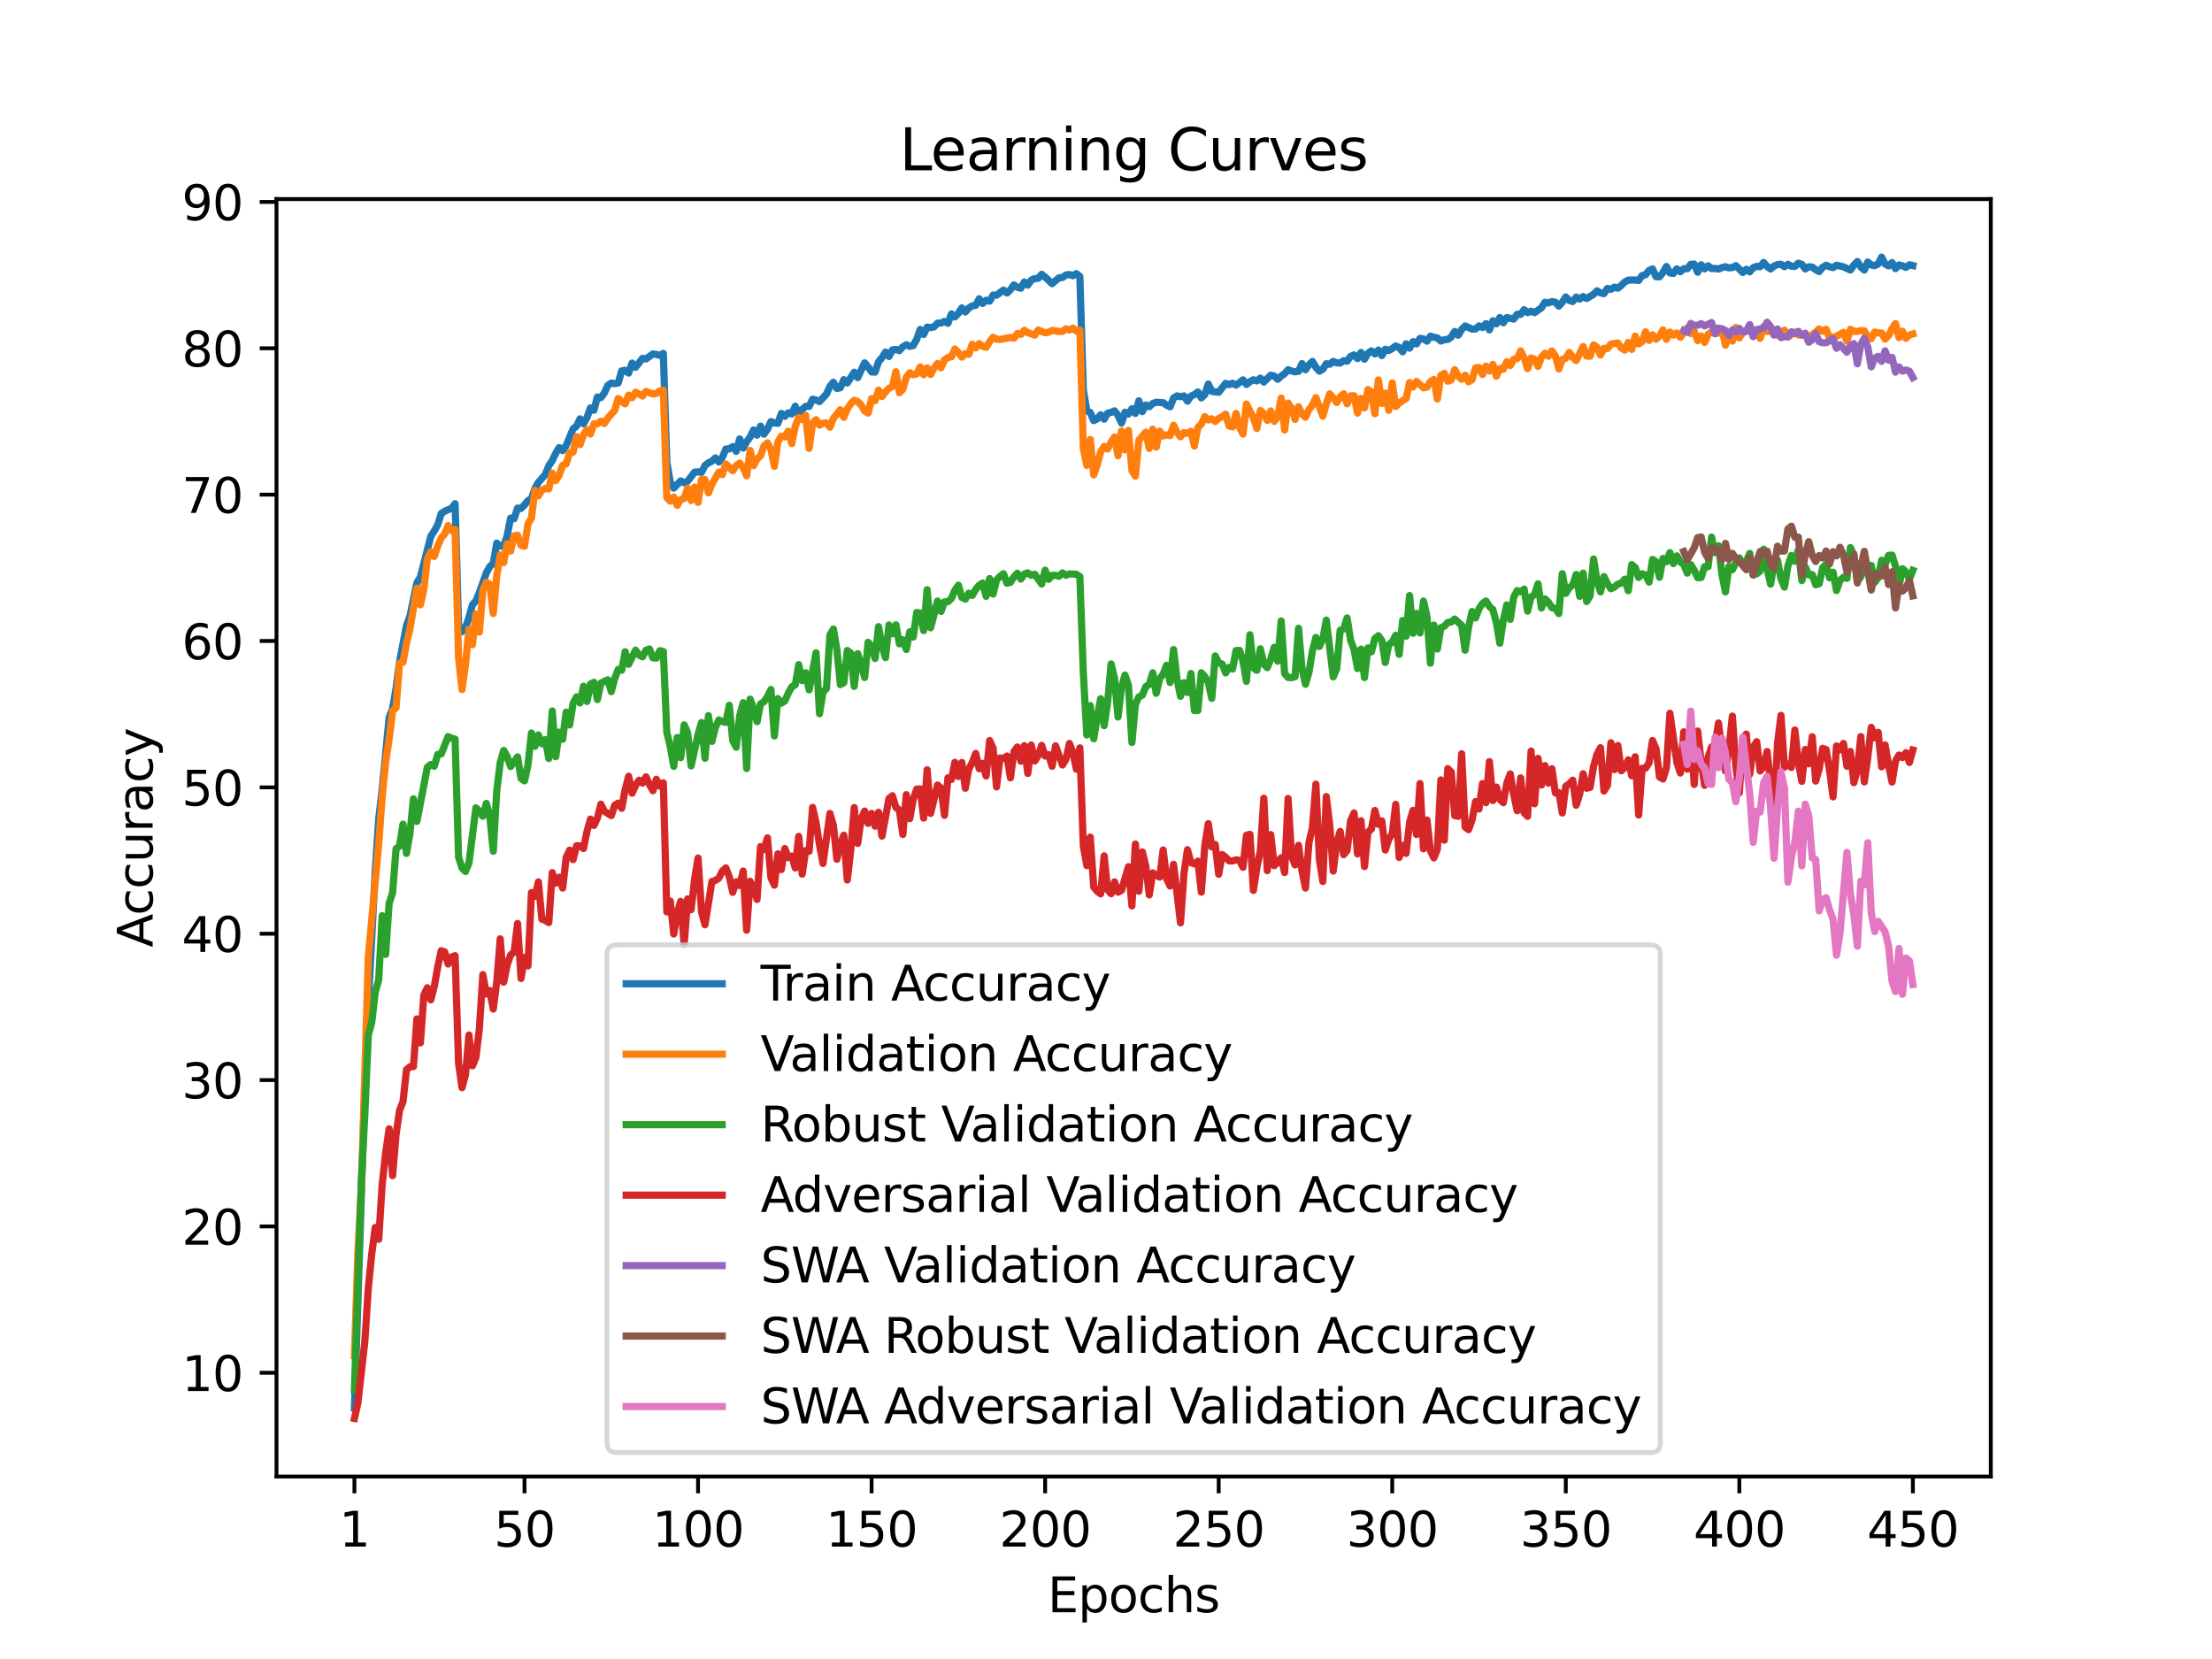 <?xml version="1.0" encoding="utf-8" standalone="no"?>
<!DOCTYPE svg PUBLIC "-//W3C//DTD SVG 1.1//EN"
  "http://www.w3.org/Graphics/SVG/1.1/DTD/svg11.dtd">
<svg xmlns:xlink="http://www.w3.org/1999/xlink" width="460.8pt" height="345.6pt" viewBox="0 0 460.8 345.6" xmlns="http://www.w3.org/2000/svg" version="1.1">
 <defs>
  <style type="text/css">*{stroke-linejoin: round; stroke-linecap: butt}</style>
 </defs>
 <g id="figure_1">
  <g id="patch_1">
   <path d="M 0 345.6 
L 460.8 345.6 
L 460.8 0 
L 0 0 
z
" style="fill: #ffffff"/>
  </g>
  <g id="axes_1">
   <g id="patch_2">
    <path d="M 57.6 307.584 
L 414.72 307.584 
L 414.72 41.472 
L 57.6 41.472 
z
" style="fill: #ffffff"/>
   </g>
   <g id="matplotlib.axis_1">
    <g id="xtick_1">
     <g id="line2d_1">
      <defs>
       <path id="m17ba023c54" d="M 0 0 
L 0 3.5 
" style="stroke: #000000; stroke-width: 0.8"/>
      </defs>
      <g>
       <use xlink:href="#m17ba023c54" x="73.833" y="307.584" style="stroke: #000000; stroke-width: 0.8"/>
      </g>
     </g>
     <g id="text_1">
      <!-- 1 -->
      <g transform="translate(70.651 322.182) scale(0.1 -0.1)">
       <defs>
        <path id="DejaVuSans-31" d="M 794 531 
L 1825 531 
L 1825 4091 
L 703 3866 
L 703 4441 
L 1819 4666 
L 2450 4666 
L 2450 531 
L 3481 531 
L 3481 0 
L 794 0 
L 794 531 
z
" transform="scale(0.016)"/>
       </defs>
       <use xlink:href="#DejaVuSans-31"/>
      </g>
     </g>
    </g>
    <g id="xtick_2">
     <g id="line2d_2">
      <g>
       <use xlink:href="#m17ba023c54" x="109.263" y="307.584" style="stroke: #000000; stroke-width: 0.8"/>
      </g>
     </g>
     <g id="text_2">
      <!-- 50 -->
      <g transform="translate(102.9 322.182) scale(0.1 -0.1)">
       <defs>
        <path id="DejaVuSans-35" d="M 691 4666 
L 3169 4666 
L 3169 4134 
L 1269 4134 
L 1269 2991 
Q 1406 3038 1543 3061 
Q 1681 3084 1819 3084 
Q 2600 3084 3056 2656 
Q 3513 2228 3513 1497 
Q 3513 744 3044 326 
Q 2575 -91 1722 -91 
Q 1428 -91 1123 -41 
Q 819 9 494 109 
L 494 744 
Q 775 591 1075 516 
Q 1375 441 1709 441 
Q 2250 441 2565 725 
Q 2881 1009 2881 1497 
Q 2881 1984 2565 2268 
Q 2250 2553 1709 2553 
Q 1456 2553 1204 2497 
Q 953 2441 691 2322 
L 691 4666 
z
" transform="scale(0.016)"/>
        <path id="DejaVuSans-30" d="M 2034 4250 
Q 1547 4250 1301 3770 
Q 1056 3291 1056 2328 
Q 1056 1369 1301 889 
Q 1547 409 2034 409 
Q 2525 409 2770 889 
Q 3016 1369 3016 2328 
Q 3016 3291 2770 3770 
Q 2525 4250 2034 4250 
z
M 2034 4750 
Q 2819 4750 3233 4129 
Q 3647 3509 3647 2328 
Q 3647 1150 3233 529 
Q 2819 -91 2034 -91 
Q 1250 -91 836 529 
Q 422 1150 422 2328 
Q 422 3509 836 4129 
Q 1250 4750 2034 4750 
z
" transform="scale(0.016)"/>
       </defs>
       <use xlink:href="#DejaVuSans-35"/>
       <use xlink:href="#DejaVuSans-30" x="63.623"/>
      </g>
     </g>
    </g>
    <g id="xtick_3">
     <g id="line2d_3">
      <g>
       <use xlink:href="#m17ba023c54" x="145.416" y="307.584" style="stroke: #000000; stroke-width: 0.8"/>
      </g>
     </g>
     <g id="text_3">
      <!-- 100 -->
      <g transform="translate(135.872 322.182) scale(0.1 -0.1)">
       <use xlink:href="#DejaVuSans-31"/>
       <use xlink:href="#DejaVuSans-30" x="63.623"/>
       <use xlink:href="#DejaVuSans-30" x="127.246"/>
      </g>
     </g>
    </g>
    <g id="xtick_4">
     <g id="line2d_4">
      <g>
       <use xlink:href="#m17ba023c54" x="181.569" y="307.584" style="stroke: #000000; stroke-width: 0.8"/>
      </g>
     </g>
     <g id="text_4">
      <!-- 150 -->
      <g transform="translate(172.025 322.182) scale(0.1 -0.1)">
       <use xlink:href="#DejaVuSans-31"/>
       <use xlink:href="#DejaVuSans-35" x="63.623"/>
       <use xlink:href="#DejaVuSans-30" x="127.246"/>
      </g>
     </g>
    </g>
    <g id="xtick_5">
     <g id="line2d_5">
      <g>
       <use xlink:href="#m17ba023c54" x="217.722" y="307.584" style="stroke: #000000; stroke-width: 0.8"/>
      </g>
     </g>
     <g id="text_5">
      <!-- 200 -->
      <g transform="translate(208.178 322.182) scale(0.1 -0.1)">
       <defs>
        <path id="DejaVuSans-32" d="M 1228 531 
L 3431 531 
L 3431 0 
L 469 0 
L 469 531 
Q 828 903 1448 1529 
Q 2069 2156 2228 2338 
Q 2531 2678 2651 2914 
Q 2772 3150 2772 3378 
Q 2772 3750 2511 3984 
Q 2250 4219 1831 4219 
Q 1534 4219 1204 4116 
Q 875 4013 500 3803 
L 500 4441 
Q 881 4594 1212 4672 
Q 1544 4750 1819 4750 
Q 2544 4750 2975 4387 
Q 3406 4025 3406 3419 
Q 3406 3131 3298 2873 
Q 3191 2616 2906 2266 
Q 2828 2175 2409 1742 
Q 1991 1309 1228 531 
z
" transform="scale(0.016)"/>
       </defs>
       <use xlink:href="#DejaVuSans-32"/>
       <use xlink:href="#DejaVuSans-30" x="63.623"/>
       <use xlink:href="#DejaVuSans-30" x="127.246"/>
      </g>
     </g>
    </g>
    <g id="xtick_6">
     <g id="line2d_6">
      <g>
       <use xlink:href="#m17ba023c54" x="253.875" y="307.584" style="stroke: #000000; stroke-width: 0.8"/>
      </g>
     </g>
     <g id="text_6">
      <!-- 250 -->
      <g transform="translate(244.331 322.182) scale(0.1 -0.1)">
       <use xlink:href="#DejaVuSans-32"/>
       <use xlink:href="#DejaVuSans-35" x="63.623"/>
       <use xlink:href="#DejaVuSans-30" x="127.246"/>
      </g>
     </g>
    </g>
    <g id="xtick_7">
     <g id="line2d_7">
      <g>
       <use xlink:href="#m17ba023c54" x="290.028" y="307.584" style="stroke: #000000; stroke-width: 0.8"/>
      </g>
     </g>
     <g id="text_7">
      <!-- 300 -->
      <g transform="translate(280.484 322.182) scale(0.1 -0.1)">
       <defs>
        <path id="DejaVuSans-33" d="M 2597 2516 
Q 3050 2419 3304 2112 
Q 3559 1806 3559 1356 
Q 3559 666 3084 287 
Q 2609 -91 1734 -91 
Q 1441 -91 1130 -33 
Q 819 25 488 141 
L 488 750 
Q 750 597 1062 519 
Q 1375 441 1716 441 
Q 2309 441 2620 675 
Q 2931 909 2931 1356 
Q 2931 1769 2642 2001 
Q 2353 2234 1838 2234 
L 1294 2234 
L 1294 2753 
L 1863 2753 
Q 2328 2753 2575 2939 
Q 2822 3125 2822 3475 
Q 2822 3834 2567 4026 
Q 2313 4219 1838 4219 
Q 1578 4219 1281 4162 
Q 984 4106 628 3988 
L 628 4550 
Q 988 4650 1302 4700 
Q 1616 4750 1894 4750 
Q 2613 4750 3031 4423 
Q 3450 4097 3450 3541 
Q 3450 3153 3228 2886 
Q 3006 2619 2597 2516 
z
" transform="scale(0.016)"/>
       </defs>
       <use xlink:href="#DejaVuSans-33"/>
       <use xlink:href="#DejaVuSans-30" x="63.623"/>
       <use xlink:href="#DejaVuSans-30" x="127.246"/>
      </g>
     </g>
    </g>
    <g id="xtick_8">
     <g id="line2d_8">
      <g>
       <use xlink:href="#m17ba023c54" x="326.181" y="307.584" style="stroke: #000000; stroke-width: 0.8"/>
      </g>
     </g>
     <g id="text_8">
      <!-- 350 -->
      <g transform="translate(316.637 322.182) scale(0.1 -0.1)">
       <use xlink:href="#DejaVuSans-33"/>
       <use xlink:href="#DejaVuSans-35" x="63.623"/>
       <use xlink:href="#DejaVuSans-30" x="127.246"/>
      </g>
     </g>
    </g>
    <g id="xtick_9">
     <g id="line2d_9">
      <g>
       <use xlink:href="#m17ba023c54" x="362.334" y="307.584" style="stroke: #000000; stroke-width: 0.8"/>
      </g>
     </g>
     <g id="text_9">
      <!-- 400 -->
      <g transform="translate(352.79 322.182) scale(0.1 -0.1)">
       <defs>
        <path id="DejaVuSans-34" d="M 2419 4116 
L 825 1625 
L 2419 1625 
L 2419 4116 
z
M 2253 4666 
L 3047 4666 
L 3047 1625 
L 3713 1625 
L 3713 1100 
L 3047 1100 
L 3047 0 
L 2419 0 
L 2419 1100 
L 313 1100 
L 313 1709 
L 2253 4666 
z
" transform="scale(0.016)"/>
       </defs>
       <use xlink:href="#DejaVuSans-34"/>
       <use xlink:href="#DejaVuSans-30" x="63.623"/>
       <use xlink:href="#DejaVuSans-30" x="127.246"/>
      </g>
     </g>
    </g>
    <g id="xtick_10">
     <g id="line2d_10">
      <g>
       <use xlink:href="#m17ba023c54" x="398.487" y="307.584" style="stroke: #000000; stroke-width: 0.8"/>
      </g>
     </g>
     <g id="text_10">
      <!-- 450 -->
      <g transform="translate(388.944 322.182) scale(0.1 -0.1)">
       <use xlink:href="#DejaVuSans-34"/>
       <use xlink:href="#DejaVuSans-35" x="63.623"/>
       <use xlink:href="#DejaVuSans-30" x="127.246"/>
      </g>
     </g>
    </g>
    <g id="text_11">
     <!-- Epochs -->
     <g transform="translate(218.244 335.861) scale(0.1 -0.1)">
      <defs>
       <path id="DejaVuSans-45" d="M 628 4666 
L 3578 4666 
L 3578 4134 
L 1259 4134 
L 1259 2753 
L 3481 2753 
L 3481 2222 
L 1259 2222 
L 1259 531 
L 3634 531 
L 3634 0 
L 628 0 
L 628 4666 
z
" transform="scale(0.016)"/>
       <path id="DejaVuSans-70" d="M 1159 525 
L 1159 -1331 
L 581 -1331 
L 581 3500 
L 1159 3500 
L 1159 2969 
Q 1341 3281 1617 3432 
Q 1894 3584 2278 3584 
Q 2916 3584 3314 3078 
Q 3713 2572 3713 1747 
Q 3713 922 3314 415 
Q 2916 -91 2278 -91 
Q 1894 -91 1617 61 
Q 1341 213 1159 525 
z
M 3116 1747 
Q 3116 2381 2855 2742 
Q 2594 3103 2138 3103 
Q 1681 3103 1420 2742 
Q 1159 2381 1159 1747 
Q 1159 1113 1420 752 
Q 1681 391 2138 391 
Q 2594 391 2855 752 
Q 3116 1113 3116 1747 
z
" transform="scale(0.016)"/>
       <path id="DejaVuSans-6f" d="M 1959 3097 
Q 1497 3097 1228 2736 
Q 959 2375 959 1747 
Q 959 1119 1226 758 
Q 1494 397 1959 397 
Q 2419 397 2687 759 
Q 2956 1122 2956 1747 
Q 2956 2369 2687 2733 
Q 2419 3097 1959 3097 
z
M 1959 3584 
Q 2709 3584 3137 3096 
Q 3566 2609 3566 1747 
Q 3566 888 3137 398 
Q 2709 -91 1959 -91 
Q 1206 -91 779 398 
Q 353 888 353 1747 
Q 353 2609 779 3096 
Q 1206 3584 1959 3584 
z
" transform="scale(0.016)"/>
       <path id="DejaVuSans-63" d="M 3122 3366 
L 3122 2828 
Q 2878 2963 2633 3030 
Q 2388 3097 2138 3097 
Q 1578 3097 1268 2742 
Q 959 2388 959 1747 
Q 959 1106 1268 751 
Q 1578 397 2138 397 
Q 2388 397 2633 464 
Q 2878 531 3122 666 
L 3122 134 
Q 2881 22 2623 -34 
Q 2366 -91 2075 -91 
Q 1284 -91 818 406 
Q 353 903 353 1747 
Q 353 2603 823 3093 
Q 1294 3584 2113 3584 
Q 2378 3584 2631 3529 
Q 2884 3475 3122 3366 
z
" transform="scale(0.016)"/>
       <path id="DejaVuSans-68" d="M 3513 2113 
L 3513 0 
L 2938 0 
L 2938 2094 
Q 2938 2591 2744 2837 
Q 2550 3084 2163 3084 
Q 1697 3084 1428 2787 
Q 1159 2491 1159 1978 
L 1159 0 
L 581 0 
L 581 4863 
L 1159 4863 
L 1159 2956 
Q 1366 3272 1645 3428 
Q 1925 3584 2291 3584 
Q 2894 3584 3203 3211 
Q 3513 2838 3513 2113 
z
" transform="scale(0.016)"/>
       <path id="DejaVuSans-73" d="M 2834 3397 
L 2834 2853 
Q 2591 2978 2328 3040 
Q 2066 3103 1784 3103 
Q 1356 3103 1142 2972 
Q 928 2841 928 2578 
Q 928 2378 1081 2264 
Q 1234 2150 1697 2047 
L 1894 2003 
Q 2506 1872 2764 1633 
Q 3022 1394 3022 966 
Q 3022 478 2636 193 
Q 2250 -91 1575 -91 
Q 1294 -91 989 -36 
Q 684 19 347 128 
L 347 722 
Q 666 556 975 473 
Q 1284 391 1588 391 
Q 1994 391 2212 530 
Q 2431 669 2431 922 
Q 2431 1156 2273 1281 
Q 2116 1406 1581 1522 
L 1381 1569 
Q 847 1681 609 1914 
Q 372 2147 372 2553 
Q 372 3047 722 3315 
Q 1072 3584 1716 3584 
Q 2034 3584 2315 3537 
Q 2597 3491 2834 3397 
z
" transform="scale(0.016)"/>
      </defs>
      <use xlink:href="#DejaVuSans-45"/>
      <use xlink:href="#DejaVuSans-70" x="63.184"/>
      <use xlink:href="#DejaVuSans-6f" x="126.66"/>
      <use xlink:href="#DejaVuSans-63" x="187.842"/>
      <use xlink:href="#DejaVuSans-68" x="242.822"/>
      <use xlink:href="#DejaVuSans-73" x="306.201"/>
     </g>
    </g>
   </g>
   <g id="matplotlib.axis_2">
    <g id="ytick_1">
     <g id="line2d_11">
      <defs>
       <path id="m3cf0477223" d="M 0 0 
L -3.5 0 
" style="stroke: #000000; stroke-width: 0.8"/>
      </defs>
      <g>
       <use xlink:href="#m3cf0477223" x="57.6" y="285.976" style="stroke: #000000; stroke-width: 0.8"/>
      </g>
     </g>
     <g id="text_12">
      <!-- 10 -->
      <g transform="translate(37.875 289.775) scale(0.1 -0.1)">
       <use xlink:href="#DejaVuSans-31"/>
       <use xlink:href="#DejaVuSans-30" x="63.623"/>
      </g>
     </g>
    </g>
    <g id="ytick_2">
     <g id="line2d_12">
      <g>
       <use xlink:href="#m3cf0477223" x="57.6" y="255.487" style="stroke: #000000; stroke-width: 0.8"/>
      </g>
     </g>
     <g id="text_13">
      <!-- 20 -->
      <g transform="translate(37.875 259.286) scale(0.1 -0.1)">
       <use xlink:href="#DejaVuSans-32"/>
       <use xlink:href="#DejaVuSans-30" x="63.623"/>
      </g>
     </g>
    </g>
    <g id="ytick_3">
     <g id="line2d_13">
      <g>
       <use xlink:href="#m3cf0477223" x="57.6" y="224.999" style="stroke: #000000; stroke-width: 0.8"/>
      </g>
     </g>
     <g id="text_14">
      <!-- 30 -->
      <g transform="translate(37.875 228.798) scale(0.1 -0.1)">
       <use xlink:href="#DejaVuSans-33"/>
       <use xlink:href="#DejaVuSans-30" x="63.623"/>
      </g>
     </g>
    </g>
    <g id="ytick_4">
     <g id="line2d_14">
      <g>
       <use xlink:href="#m3cf0477223" x="57.6" y="194.51" style="stroke: #000000; stroke-width: 0.8"/>
      </g>
     </g>
     <g id="text_15">
      <!-- 40 -->
      <g transform="translate(37.875 198.309) scale(0.1 -0.1)">
       <use xlink:href="#DejaVuSans-34"/>
       <use xlink:href="#DejaVuSans-30" x="63.623"/>
      </g>
     </g>
    </g>
    <g id="ytick_5">
     <g id="line2d_15">
      <g>
       <use xlink:href="#m3cf0477223" x="57.6" y="164.022" style="stroke: #000000; stroke-width: 0.8"/>
      </g>
     </g>
     <g id="text_16">
      <!-- 50 -->
      <g transform="translate(37.875 167.821) scale(0.1 -0.1)">
       <use xlink:href="#DejaVuSans-35"/>
       <use xlink:href="#DejaVuSans-30" x="63.623"/>
      </g>
     </g>
    </g>
    <g id="ytick_6">
     <g id="line2d_16">
      <g>
       <use xlink:href="#m3cf0477223" x="57.6" y="133.533" style="stroke: #000000; stroke-width: 0.8"/>
      </g>
     </g>
     <g id="text_17">
      <!-- 60 -->
      <g transform="translate(37.875 137.332) scale(0.1 -0.1)">
       <defs>
        <path id="DejaVuSans-36" d="M 2113 2584 
Q 1688 2584 1439 2293 
Q 1191 2003 1191 1497 
Q 1191 994 1439 701 
Q 1688 409 2113 409 
Q 2538 409 2786 701 
Q 3034 994 3034 1497 
Q 3034 2003 2786 2293 
Q 2538 2584 2113 2584 
z
M 3366 4563 
L 3366 3988 
Q 3128 4100 2886 4159 
Q 2644 4219 2406 4219 
Q 1781 4219 1451 3797 
Q 1122 3375 1075 2522 
Q 1259 2794 1537 2939 
Q 1816 3084 2150 3084 
Q 2853 3084 3261 2657 
Q 3669 2231 3669 1497 
Q 3669 778 3244 343 
Q 2819 -91 2113 -91 
Q 1303 -91 875 529 
Q 447 1150 447 2328 
Q 447 3434 972 4092 
Q 1497 4750 2381 4750 
Q 2619 4750 2861 4703 
Q 3103 4656 3366 4563 
z
" transform="scale(0.016)"/>
       </defs>
       <use xlink:href="#DejaVuSans-36"/>
       <use xlink:href="#DejaVuSans-30" x="63.623"/>
      </g>
     </g>
    </g>
    <g id="ytick_7">
     <g id="line2d_17">
      <g>
       <use xlink:href="#m3cf0477223" x="57.6" y="103.045" style="stroke: #000000; stroke-width: 0.8"/>
      </g>
     </g>
     <g id="text_18">
      <!-- 70 -->
      <g transform="translate(37.875 106.844) scale(0.1 -0.1)">
       <defs>
        <path id="DejaVuSans-37" d="M 525 4666 
L 3525 4666 
L 3525 4397 
L 1831 0 
L 1172 0 
L 2766 4134 
L 525 4134 
L 525 4666 
z
" transform="scale(0.016)"/>
       </defs>
       <use xlink:href="#DejaVuSans-37"/>
       <use xlink:href="#DejaVuSans-30" x="63.623"/>
      </g>
     </g>
    </g>
    <g id="ytick_8">
     <g id="line2d_18">
      <g>
       <use xlink:href="#m3cf0477223" x="57.6" y="72.556" style="stroke: #000000; stroke-width: 0.8"/>
      </g>
     </g>
     <g id="text_19">
      <!-- 80 -->
      <g transform="translate(37.875 76.355) scale(0.1 -0.1)">
       <defs>
        <path id="DejaVuSans-38" d="M 2034 2216 
Q 1584 2216 1326 1975 
Q 1069 1734 1069 1313 
Q 1069 891 1326 650 
Q 1584 409 2034 409 
Q 2484 409 2743 651 
Q 3003 894 3003 1313 
Q 3003 1734 2745 1975 
Q 2488 2216 2034 2216 
z
M 1403 2484 
Q 997 2584 770 2862 
Q 544 3141 544 3541 
Q 544 4100 942 4425 
Q 1341 4750 2034 4750 
Q 2731 4750 3128 4425 
Q 3525 4100 3525 3541 
Q 3525 3141 3298 2862 
Q 3072 2584 2669 2484 
Q 3125 2378 3379 2068 
Q 3634 1759 3634 1313 
Q 3634 634 3220 271 
Q 2806 -91 2034 -91 
Q 1263 -91 848 271 
Q 434 634 434 1313 
Q 434 1759 690 2068 
Q 947 2378 1403 2484 
z
M 1172 3481 
Q 1172 3119 1398 2916 
Q 1625 2713 2034 2713 
Q 2441 2713 2670 2916 
Q 2900 3119 2900 3481 
Q 2900 3844 2670 4047 
Q 2441 4250 2034 4250 
Q 1625 4250 1398 4047 
Q 1172 3844 1172 3481 
z
" transform="scale(0.016)"/>
       </defs>
       <use xlink:href="#DejaVuSans-38"/>
       <use xlink:href="#DejaVuSans-30" x="63.623"/>
      </g>
     </g>
    </g>
    <g id="ytick_9">
     <g id="line2d_19">
      <g>
       <use xlink:href="#m3cf0477223" x="57.6" y="42.068" style="stroke: #000000; stroke-width: 0.8"/>
      </g>
     </g>
     <g id="text_20">
      <!-- 90 -->
      <g transform="translate(37.875 45.867) scale(0.1 -0.1)">
       <defs>
        <path id="DejaVuSans-39" d="M 703 97 
L 703 672 
Q 941 559 1184 500 
Q 1428 441 1663 441 
Q 2288 441 2617 861 
Q 2947 1281 2994 2138 
Q 2813 1869 2534 1725 
Q 2256 1581 1919 1581 
Q 1219 1581 811 2004 
Q 403 2428 403 3163 
Q 403 3881 828 4315 
Q 1253 4750 1959 4750 
Q 2769 4750 3195 4129 
Q 3622 3509 3622 2328 
Q 3622 1225 3098 567 
Q 2575 -91 1691 -91 
Q 1453 -91 1209 -44 
Q 966 3 703 97 
z
M 1959 2075 
Q 2384 2075 2632 2365 
Q 2881 2656 2881 3163 
Q 2881 3666 2632 3958 
Q 2384 4250 1959 4250 
Q 1534 4250 1286 3958 
Q 1038 3666 1038 3163 
Q 1038 2656 1286 2365 
Q 1534 2075 1959 2075 
z
" transform="scale(0.016)"/>
       </defs>
       <use xlink:href="#DejaVuSans-39"/>
       <use xlink:href="#DejaVuSans-30" x="63.623"/>
      </g>
     </g>
    </g>
    <g id="text_21">
     <!-- Accuracy -->
     <g transform="translate(31.795 197.356) rotate(-90) scale(0.1 -0.1)">
      <defs>
       <path id="DejaVuSans-41" d="M 2188 4044 
L 1331 1722 
L 3047 1722 
L 2188 4044 
z
M 1831 4666 
L 2547 4666 
L 4325 0 
L 3669 0 
L 3244 1197 
L 1141 1197 
L 716 0 
L 50 0 
L 1831 4666 
z
" transform="scale(0.016)"/>
       <path id="DejaVuSans-75" d="M 544 1381 
L 544 3500 
L 1119 3500 
L 1119 1403 
Q 1119 906 1312 657 
Q 1506 409 1894 409 
Q 2359 409 2629 706 
Q 2900 1003 2900 1516 
L 2900 3500 
L 3475 3500 
L 3475 0 
L 2900 0 
L 2900 538 
Q 2691 219 2414 64 
Q 2138 -91 1772 -91 
Q 1169 -91 856 284 
Q 544 659 544 1381 
z
M 1991 3584 
L 1991 3584 
z
" transform="scale(0.016)"/>
       <path id="DejaVuSans-72" d="M 2631 2963 
Q 2534 3019 2420 3045 
Q 2306 3072 2169 3072 
Q 1681 3072 1420 2755 
Q 1159 2438 1159 1844 
L 1159 0 
L 581 0 
L 581 3500 
L 1159 3500 
L 1159 2956 
Q 1341 3275 1631 3429 
Q 1922 3584 2338 3584 
Q 2397 3584 2469 3576 
Q 2541 3569 2628 3553 
L 2631 2963 
z
" transform="scale(0.016)"/>
       <path id="DejaVuSans-61" d="M 2194 1759 
Q 1497 1759 1228 1600 
Q 959 1441 959 1056 
Q 959 750 1161 570 
Q 1363 391 1709 391 
Q 2188 391 2477 730 
Q 2766 1069 2766 1631 
L 2766 1759 
L 2194 1759 
z
M 3341 1997 
L 3341 0 
L 2766 0 
L 2766 531 
Q 2569 213 2275 61 
Q 1981 -91 1556 -91 
Q 1019 -91 701 211 
Q 384 513 384 1019 
Q 384 1609 779 1909 
Q 1175 2209 1959 2209 
L 2766 2209 
L 2766 2266 
Q 2766 2663 2505 2880 
Q 2244 3097 1772 3097 
Q 1472 3097 1187 3025 
Q 903 2953 641 2809 
L 641 3341 
Q 956 3463 1253 3523 
Q 1550 3584 1831 3584 
Q 2591 3584 2966 3190 
Q 3341 2797 3341 1997 
z
" transform="scale(0.016)"/>
       <path id="DejaVuSans-79" d="M 2059 -325 
Q 1816 -950 1584 -1140 
Q 1353 -1331 966 -1331 
L 506 -1331 
L 506 -850 
L 844 -850 
Q 1081 -850 1212 -737 
Q 1344 -625 1503 -206 
L 1606 56 
L 191 3500 
L 800 3500 
L 1894 763 
L 2988 3500 
L 3597 3500 
L 2059 -325 
z
" transform="scale(0.016)"/>
      </defs>
      <use xlink:href="#DejaVuSans-41"/>
      <use xlink:href="#DejaVuSans-63" x="66.658"/>
      <use xlink:href="#DejaVuSans-63" x="121.639"/>
      <use xlink:href="#DejaVuSans-75" x="176.619"/>
      <use xlink:href="#DejaVuSans-72" x="239.998"/>
      <use xlink:href="#DejaVuSans-61" x="281.111"/>
      <use xlink:href="#DejaVuSans-63" x="342.391"/>
      <use xlink:href="#DejaVuSans-79" x="397.371"/>
     </g>
    </g>
   </g>
   <g id="line2d_20">
    <path d="M 73.833 293.299 
L 76.002 226.724 
L 76.725 208.901 
L 78.171 181.485 
L 78.894 170.552 
L 79.617 164.424 
L 81.063 149.485 
L 81.786 147.576 
L 82.509 143.405 
L 83.233 137.844 
L 84.679 130.32 
L 85.402 128.35 
L 86.848 121.393 
L 87.571 120.228 
L 89.74 111.74 
L 90.463 110.63 
L 91.186 109.307 
L 91.909 106.996 
L 92.632 106.49 
L 94.078 105.88 
L 94.802 104.941 
L 95.525 130.149 
L 96.248 131.582 
L 96.971 130.753 
L 97.694 128.618 
L 98.417 125.984 
L 99.14 125.173 
L 99.863 123.429 
L 101.309 119.338 
L 102.032 118.008 
L 102.755 117.405 
L 103.478 113.142 
L 104.201 113.771 
L 104.924 113.844 
L 105.647 111.612 
L 106.37 107.929 
L 107.094 108.057 
L 107.817 105.85 
L 108.54 105.917 
L 109.263 105.191 
L 109.986 104.301 
L 110.709 103.868 
L 111.432 101.77 
L 112.155 100.484 
L 113.601 98.856 
L 114.324 97.014 
L 115.047 95.947 
L 115.77 94.41 
L 116.493 93.246 
L 117.216 93.88 
L 117.939 92.837 
L 119.386 89.343 
L 120.109 88.758 
L 120.832 87.252 
L 121.555 88.288 
L 122.278 86.977 
L 123.001 84.965 
L 123.724 85.471 
L 124.447 82.691 
L 125.17 82.849 
L 125.893 81.867 
L 126.616 80.288 
L 127.339 79.794 
L 128.062 79.922 
L 128.785 79.782 
L 129.508 77.264 
L 130.232 77.129 
L 130.955 77.715 
L 131.678 75.642 
L 132.401 76.514 
L 133.847 74.654 
L 134.57 74.776 
L 136.016 73.733 
L 136.739 73.825 
L 137.462 74.038 
L 138.185 73.611 
L 138.908 96.276 
L 139.631 100.423 
L 140.354 101.685 
L 141.8 100.173 
L 142.524 100.575 
L 143.247 100.24 
L 144.693 98.356 
L 145.416 98.295 
L 146.139 98.398 
L 146.862 96.971 
L 147.585 96.423 
L 148.308 96.069 
L 149.031 95.392 
L 149.754 96.246 
L 150.477 95.288 
L 151.2 93.532 
L 151.923 93.52 
L 152.646 93.044 
L 153.369 94.026 
L 154.093 91.429 
L 154.816 93.337 
L 155.539 92.014 
L 156.262 91.038 
L 156.985 89.569 
L 157.708 90.654 
L 158.431 88.764 
L 159.154 90.447 
L 159.877 89.41 
L 160.6 87.825 
L 161.323 88.124 
L 162.046 88.185 
L 162.769 86.124 
L 163.492 86.727 
L 164.215 85.983 
L 164.938 86.227 
L 165.662 84.624 
L 166.385 86.337 
L 167.108 85.307 
L 167.831 84.648 
L 168.554 84.666 
L 169.277 83.166 
L 170 83.325 
L 170.723 83.648 
L 172.169 82.087 
L 172.892 80.477 
L 173.615 79.636 
L 174.338 80.928 
L 175.061 80.764 
L 175.784 79.093 
L 176.507 79.782 
L 177.954 77.538 
L 178.677 78.672 
L 180.123 75.587 
L 180.846 76.44 
L 181.569 77.489 
L 182.292 77.52 
L 183.015 75.367 
L 183.738 74.495 
L 184.461 73.349 
L 185.184 74.264 
L 185.907 72.91 
L 186.63 72.8 
L 187.353 73.038 
L 188.076 72.239 
L 188.799 71.825 
L 189.523 72.148 
L 190.246 71.989 
L 190.969 70.672 
L 191.692 68.629 
L 192.415 69.672 
L 193.138 68.148 
L 193.861 68.245 
L 194.584 68.087 
L 195.307 67.318 
L 196.03 67.3 
L 196.753 66.952 
L 197.476 67.349 
L 198.199 65.391 
L 198.922 66.019 
L 199.645 65.263 
L 200.368 64.148 
L 201.092 64.995 
L 201.815 64.172 
L 202.538 63.721 
L 203.261 63.599 
L 203.984 62.245 
L 204.707 63.208 
L 205.43 62.544 
L 206.153 62.733 
L 206.876 61.471 
L 207.599 61.495 
L 209.045 60.434 
L 209.768 61.038 
L 210.491 60.367 
L 211.214 59.349 
L 211.937 59.843 
L 212.661 60.038 
L 213.384 58.751 
L 214.107 59.391 
L 214.83 58.361 
L 215.553 58.025 
L 216.276 57.983 
L 216.999 57.147 
L 217.722 57.714 
L 219.168 59.086 
L 220.614 57.873 
L 221.337 57.806 
L 222.06 57.288 
L 222.783 57.184 
L 223.506 57.434 
L 224.229 57.001 
L 224.953 57.592 
L 225.676 81.221 
L 226.399 85.557 
L 227.122 85.959 
L 227.845 87.618 
L 228.568 87.27 
L 229.291 86.398 
L 230.014 87.319 
L 230.737 86.075 
L 231.46 85.898 
L 232.183 85.587 
L 232.906 86.55 
L 233.629 88.136 
L 234.352 85.874 
L 235.075 86.252 
L 235.798 85.142 
L 236.522 86.111 
L 237.245 83.489 
L 237.968 85.752 
L 238.691 84.38 
L 239.414 84.721 
L 240.137 84.05 
L 240.86 83.806 
L 242.306 83.886 
L 243.029 84.416 
L 243.752 84.739 
L 244.475 82.922 
L 245.198 82.471 
L 245.921 82.648 
L 246.644 82.477 
L 247.367 83.569 
L 248.091 82.538 
L 248.814 82.191 
L 249.537 81.654 
L 250.26 82.898 
L 250.983 82.203 
L 251.706 80.002 
L 252.429 81.532 
L 253.875 81.715 
L 255.321 79.861 
L 256.044 80.117 
L 256.767 79.831 
L 257.49 80.233 
L 258.936 79.13 
L 259.659 80.081 
L 260.383 79.52 
L 261.106 79.117 
L 261.829 79.355 
L 262.552 78.776 
L 263.275 79.587 
L 264.721 78.16 
L 265.444 78.343 
L 266.167 79.014 
L 266.89 78.349 
L 267.613 77.837 
L 268.336 77.014 
L 269.059 77.294 
L 269.782 77.453 
L 270.505 77.361 
L 271.228 75.745 
L 271.952 77.026 
L 272.675 76.014 
L 273.398 75.294 
L 274.121 76.495 
L 274.844 77.319 
L 275.567 76.916 
L 276.29 75.77 
L 277.013 75.886 
L 277.736 75.288 
L 278.459 75.587 
L 279.182 75.629 
L 279.905 75.142 
L 280.628 75.239 
L 281.351 74.251 
L 282.074 73.94 
L 282.797 74.697 
L 283.521 73.416 
L 284.244 74.837 
L 284.967 73.605 
L 285.69 73.093 
L 286.413 73.727 
L 287.136 72.928 
L 287.859 74.081 
L 288.582 72.751 
L 289.305 73.007 
L 290.028 72.617 
L 290.751 72.075 
L 291.474 72.398 
L 292.197 73.288 
L 292.92 71.623 
L 293.643 72.532 
L 294.366 71.172 
L 295.089 71.642 
L 295.813 70.489 
L 296.536 70.593 
L 297.259 71.074 
L 297.982 70.026 
L 298.705 70.276 
L 299.428 70.392 
L 300.151 71.038 
L 300.874 70.776 
L 301.597 70.715 
L 302.32 70.221 
L 303.043 69.05 
L 303.766 69.831 
L 304.489 68.642 
L 305.212 67.904 
L 306.658 68.556 
L 307.382 68.526 
L 308.105 67.891 
L 308.828 68.221 
L 309.551 67.422 
L 310.274 68.721 
L 310.997 66.818 
L 311.72 67.452 
L 312.443 66.141 
L 313.166 67.245 
L 313.889 66.16 
L 315.335 66.471 
L 316.058 65.477 
L 316.781 65.483 
L 317.504 64.519 
L 318.227 65.135 
L 318.951 64.83 
L 319.674 65.129 
L 321.12 64.111 
L 321.843 62.977 
L 322.566 63.111 
L 323.289 62.824 
L 324.012 62.958 
L 324.735 63.769 
L 325.458 62.958 
L 326.181 61.867 
L 326.904 62.586 
L 327.627 62.812 
L 328.35 61.891 
L 329.073 62.306 
L 329.796 61.782 
L 330.52 62.184 
L 331.966 61.318 
L 332.689 60.586 
L 333.412 61.019 
L 334.135 61.16 
L 334.858 60.08 
L 335.581 60.275 
L 336.304 59.824 
L 337.027 60.032 
L 337.75 59.458 
L 338.473 58.733 
L 339.196 58.355 
L 340.642 58.324 
L 341.365 58.428 
L 342.088 57.403 
L 342.812 57.221 
L 343.535 56.342 
L 344.258 56.019 
L 344.981 57.647 
L 345.704 57.666 
L 346.427 56.769 
L 347.15 55.519 
L 347.873 56.867 
L 348.596 56.958 
L 349.319 56.007 
L 350.042 56.599 
L 350.765 55.97 
L 351.488 55.983 
L 352.211 55.062 
L 352.934 55.025 
L 353.657 56.708 
L 354.381 55.153 
L 355.104 56.013 
L 355.827 55.379 
L 356.55 55.946 
L 357.273 55.916 
L 357.996 56.05 
L 358.719 55.745 
L 359.442 55.562 
L 360.165 55.812 
L 360.888 55.739 
L 361.611 55.336 
L 363.057 56.763 
L 363.78 56.099 
L 364.503 56.635 
L 365.226 55.763 
L 365.95 55.483 
L 366.673 55.562 
L 367.396 54.672 
L 368.119 55.519 
L 368.842 56.031 
L 369.565 55.428 
L 370.288 55.099 
L 371.011 55.056 
L 371.734 55.556 
L 372.457 55.062 
L 373.18 55.47 
L 373.903 55.495 
L 374.626 54.836 
L 375.349 55.074 
L 376.072 56.025 
L 376.795 55.568 
L 377.518 55.641 
L 378.242 56.184 
L 378.965 56.574 
L 379.688 55.69 
L 380.411 55.251 
L 381.134 55.568 
L 381.857 55.757 
L 382.58 55.257 
L 384.026 55.586 
L 385.472 56.251 
L 386.195 55.233 
L 386.918 54.477 
L 387.641 55.617 
L 388.364 56.251 
L 389.087 54.592 
L 389.811 55.19 
L 390.534 55.336 
L 391.257 54.989 
L 391.98 53.568 
L 392.703 55.007 
L 393.426 55.391 
L 394.149 54.696 
L 394.872 55.964 
L 395.595 55.196 
L 396.318 55.385 
L 397.041 55.702 
L 397.764 55.166 
L 398.487 55.33 
L 398.487 55.33 
" clip-path="url(#p106da17806)" style="fill: none; stroke: #1f77b4; stroke-width: 1.5; stroke-linecap: square"/>
   </g>
   <g id="line2d_21">
    <path d="M 73.833 282.408 
L 74.556 260.609 
L 75.279 247.499 
L 76.725 199.297 
L 78.894 175.821 
L 79.617 165.912 
L 80.34 158.778 
L 81.063 154.021 
L 81.786 148.046 
L 82.509 147.436 
L 83.233 138.137 
L 83.956 137.954 
L 84.679 134.051 
L 85.402 130.972 
L 86.848 122.527 
L 87.571 126.003 
L 88.294 122.771 
L 89.017 116.49 
L 89.74 114.935 
L 90.463 115.911 
L 91.186 113.746 
L 91.909 112.069 
L 92.632 111.246 
L 93.355 109.478 
L 94.078 110.545 
L 94.802 110.301 
L 95.525 137.009 
L 96.248 143.655 
L 96.971 138.411 
L 97.694 131.094 
L 98.417 134.295 
L 99.14 127.893 
L 99.863 131.673 
L 100.586 122.984 
L 101.309 121.307 
L 102.032 121.704 
L 102.755 127.801 
L 103.478 119.996 
L 104.201 115.606 
L 104.924 117.191 
L 105.647 113.258 
L 106.37 114.813 
L 107.094 111.642 
L 107.817 111.49 
L 108.54 113.594 
L 109.263 113.807 
L 109.986 109.142 
L 110.709 107.923 
L 111.432 102.161 
L 112.155 103.289 
L 112.878 102.161 
L 113.601 101.734 
L 114.324 101.856 
L 115.047 98.563 
L 115.77 100.118 
L 116.493 98.99 
L 117.216 96.917 
L 117.939 96.642 
L 118.663 94.295 
L 119.386 94.203 
L 120.109 90.971 
L 120.832 92.618 
L 121.555 90.575 
L 122.278 89.477 
L 123.001 90.422 
L 123.724 88.288 
L 124.447 88.288 
L 125.17 87.739 
L 125.893 88.227 
L 126.616 87.099 
L 128.062 85.483 
L 128.785 83.014 
L 130.232 84.142 
L 130.955 82.313 
L 131.678 82.861 
L 132.401 81.703 
L 133.847 82.495 
L 134.57 81.55 
L 136.016 82.069 
L 136.739 81.947 
L 137.462 81.428 
L 138.185 81.276 
L 138.908 103.654 
L 139.631 104.386 
L 140.354 103.533 
L 141.077 105.27 
L 141.8 104.081 
L 142.524 103.837 
L 143.247 101.673 
L 143.97 104.264 
L 144.693 101.459 
L 145.416 104.661 
L 146.139 99.904 
L 146.862 99.904 
L 147.585 102.679 
L 148.308 100.85 
L 149.754 98.349 
L 150.477 98.868 
L 151.2 96.642 
L 152.646 98.075 
L 153.369 96.977 
L 154.093 96.49 
L 154.816 97.374 
L 155.539 99.112 
L 156.262 93.837 
L 156.985 96.977 
L 157.708 95.606 
L 158.431 94.965 
L 159.154 92.892 
L 159.877 92.252 
L 160.6 93.624 
L 161.323 97.16 
L 162.046 92.069 
L 162.769 90.849 
L 163.492 91.002 
L 164.215 89.813 
L 164.938 92.404 
L 165.662 88.807 
L 166.385 86.977 
L 167.108 87.404 
L 167.831 86.52 
L 168.554 93.41 
L 169.277 88.136 
L 170 87.435 
L 170.723 88.563 
L 171.446 88.166 
L 172.169 88.105 
L 172.892 88.99 
L 173.615 87.13 
L 175.061 85.361 
L 175.784 86.947 
L 176.507 85.178 
L 177.231 84.111 
L 177.954 83.38 
L 178.677 83.654 
L 179.4 84.386 
L 180.123 85.605 
L 180.846 86.063 
L 181.569 83.044 
L 182.292 83.471 
L 183.015 81.276 
L 183.738 82.617 
L 184.461 81.611 
L 185.184 80.88 
L 185.907 80.544 
L 186.63 77.434 
L 187.353 81.825 
L 188.076 81.093 
L 188.799 78.593 
L 189.523 77.648 
L 190.246 78.075 
L 190.969 77.892 
L 191.692 76.428 
L 192.415 78.075 
L 193.138 76.642 
L 193.861 78.014 
L 194.584 76.672 
L 195.307 75.727 
L 196.03 76.611 
L 196.753 74.965 
L 197.476 74.477 
L 198.199 74.325 
L 198.922 72.709 
L 199.645 73.44 
L 200.368 74.386 
L 201.092 73.654 
L 201.815 73.806 
L 202.538 71.703 
L 203.261 72.465 
L 203.984 71.581 
L 204.707 72.16 
L 205.43 72.373 
L 206.153 71.184 
L 206.876 70.27 
L 207.599 70.666 
L 208.322 70.727 
L 210.491 70.3 
L 211.214 70.453 
L 211.937 69.477 
L 212.661 69.66 
L 213.384 68.806 
L 214.107 69.294 
L 215.553 69.812 
L 216.276 68.745 
L 217.722 69.324 
L 218.445 69.202 
L 219.168 68.837 
L 220.614 69.05 
L 221.337 69.05 
L 222.06 68.501 
L 222.783 68.745 
L 223.506 68.349 
L 224.229 68.959 
L 224.953 68.776 
L 225.676 93.38 
L 226.399 96.947 
L 227.122 91.551 
L 227.845 98.929 
L 228.568 96.825 
L 229.291 94.112 
L 230.014 92.984 
L 230.737 93.532 
L 231.46 92.099 
L 232.183 91.032 
L 232.906 94.935 
L 233.629 89.782 
L 234.352 93.715 
L 235.075 89.66 
L 235.798 98.045 
L 236.522 99.203 
L 237.245 91.703 
L 238.691 90.026 
L 239.414 93.41 
L 240.137 89.416 
L 240.86 93.136 
L 241.583 89.813 
L 242.306 90.819 
L 243.029 90.575 
L 243.752 90.758 
L 244.475 88.593 
L 245.198 90.087 
L 245.921 91.002 
L 246.644 90.118 
L 247.367 90.27 
L 248.091 89.843 
L 248.814 92.923 
L 249.537 89.05 
L 250.26 88.349 
L 250.983 86.764 
L 251.706 87.496 
L 252.429 87.252 
L 253.152 87.8 
L 253.875 87.16 
L 254.598 86.794 
L 255.321 86.276 
L 256.044 88.746 
L 256.767 88.929 
L 257.49 86.124 
L 258.213 88.99 
L 258.936 90.422 
L 259.659 84.172 
L 261.106 87.038 
L 261.829 89.264 
L 262.552 85.514 
L 263.275 86.154 
L 263.998 87.587 
L 264.721 85.605 
L 265.444 87.77 
L 266.167 86.825 
L 266.89 82.922 
L 267.613 89.569 
L 268.336 83.959 
L 269.059 85.057 
L 269.782 87.374 
L 270.505 84.721 
L 271.228 86.215 
L 271.952 86.916 
L 272.675 85.331 
L 273.398 84.386 
L 274.121 82.831 
L 275.567 86.703 
L 276.29 84.142 
L 277.013 82.038 
L 278.459 83.837 
L 279.182 82.678 
L 279.905 82.038 
L 280.628 84.111 
L 281.351 82.465 
L 282.074 82.434 
L 282.797 86.063 
L 283.521 82.983 
L 284.244 84.965 
L 284.967 81.154 
L 285.69 81.642 
L 286.413 86.185 
L 287.136 79.142 
L 287.859 84.05 
L 288.582 81.886 
L 289.305 85.483 
L 290.028 79.752 
L 290.751 84.691 
L 291.474 83.959 
L 292.92 83.014 
L 293.643 79.691 
L 294.366 80.605 
L 295.089 79.447 
L 296.536 80.788 
L 297.259 80.636 
L 297.982 79.508 
L 298.705 79.05 
L 299.428 83.105 
L 300.151 78.197 
L 300.874 77.77 
L 301.597 79.416 
L 302.32 79.172 
L 303.043 77.008 
L 303.766 78.349 
L 304.489 79.02 
L 305.212 78.166 
L 305.935 79.538 
L 306.658 79.111 
L 307.382 76.642 
L 308.105 76.55 
L 308.828 78.014 
L 309.551 76.276 
L 310.274 77.282 
L 310.997 75.91 
L 311.72 78.38 
L 312.443 76.764 
L 313.166 76.916 
L 313.889 75.361 
L 314.612 76.154 
L 315.335 74.843 
L 316.058 74.69 
L 316.781 73.105 
L 317.504 74.568 
L 318.227 76.794 
L 318.951 74.568 
L 319.674 74.843 
L 320.397 76.306 
L 321.12 74.386 
L 321.843 73.593 
L 322.566 74.203 
L 323.289 73.105 
L 324.012 74.111 
L 324.735 76.855 
L 325.458 74.873 
L 326.181 74.629 
L 326.904 73.41 
L 327.627 74.447 
L 328.35 75.117 
L 329.796 72.19 
L 330.52 74.172 
L 331.243 74.203 
L 331.966 71.855 
L 332.689 72.343 
L 333.412 73.959 
L 334.135 72.556 
L 334.858 72.617 
L 335.581 71.672 
L 337.027 71.459 
L 337.75 72.495 
L 338.473 72.922 
L 339.196 71.337 
L 339.919 72.8 
L 340.642 70.026 
L 341.365 71.642 
L 342.088 71.184 
L 342.812 69.111 
L 343.535 70.91 
L 344.258 69.751 
L 344.981 70.666 
L 345.704 70.026 
L 346.427 68.715 
L 347.15 70.696 
L 347.873 69.172 
L 348.596 69.812 
L 349.319 69.355 
L 350.042 70.27 
L 351.488 68.288 
L 352.211 69.477 
L 352.934 69.05 
L 353.657 70.971 
L 354.381 69.995 
L 355.104 71.337 
L 355.827 69.66 
L 356.55 69.111 
L 357.273 69.446 
L 357.996 69.385 
L 358.719 68.532 
L 359.442 71.916 
L 360.165 69.416 
L 360.888 71.062 
L 361.611 68.227 
L 362.334 70.392 
L 363.057 69.263 
L 363.78 68.959 
L 364.503 67.952 
L 365.226 69.202 
L 365.95 68.684 
L 366.673 70.483 
L 367.396 68.074 
L 368.119 69.05 
L 368.842 69.02 
L 369.565 68.715 
L 370.288 69.812 
L 371.011 70.117 
L 371.734 68.776 
L 372.457 70.209 
L 373.903 69.202 
L 374.626 69.782 
L 375.349 69.721 
L 376.072 69.873 
L 376.795 70.849 
L 377.518 69.66 
L 378.242 69.233 
L 378.965 68.532 
L 379.688 69.02 
L 380.411 68.593 
L 381.134 70.392 
L 382.58 70.056 
L 384.026 69.233 
L 384.749 71.032 
L 385.472 68.593 
L 386.195 69.05 
L 386.918 69.05 
L 387.641 68.867 
L 388.364 68.928 
L 389.087 70.117 
L 389.811 70.544 
L 390.534 69.172 
L 391.257 69.355 
L 391.98 69.385 
L 392.703 70.635 
L 393.426 69.904 
L 394.149 68.471 
L 394.872 67.404 
L 395.595 70.331 
L 396.318 69.02 
L 397.041 70.483 
L 397.764 69.782 
L 398.487 69.568 
L 398.487 69.568 
" clip-path="url(#p106da17806)" style="fill: none; stroke: #ff7f0e; stroke-width: 1.5; stroke-linecap: square"/>
   </g>
   <g id="line2d_22">
    <path d="M 73.833 289.561 
L 75.279 245.941 
L 76.002 232.158 
L 76.725 215.652 
L 77.448 212.95 
L 78.171 206.642 
L 78.894 204.14 
L 79.617 190.746 
L 80.34 198.81 
L 81.063 188.171 
L 81.786 185.973 
L 82.509 176.806 
L 83.233 176.259 
L 83.956 171.686 
L 84.679 177.784 
L 85.402 173.599 
L 86.125 166.408 
L 86.848 171.118 
L 89.017 159.858 
L 89.74 159.259 
L 90.463 159.627 
L 91.186 157.157 
L 91.909 157.072 
L 93.355 153.445 
L 94.078 153.792 
L 94.802 153.971 
L 95.525 178.562 
L 96.248 180.822 
L 96.971 181.558 
L 97.694 179.77 
L 99.14 168.29 
L 99.863 168.984 
L 100.586 170.035 
L 101.309 167.365 
L 102.032 170.004 
L 102.755 177.331 
L 103.478 164.821 
L 104.201 158.849 
L 104.924 156.326 
L 105.647 157.577 
L 106.37 159.69 
L 107.817 157.682 
L 108.54 162.161 
L 109.263 162.666 
L 109.986 159.354 
L 110.709 152.699 
L 111.432 155.464 
L 112.155 153.109 
L 112.878 154.938 
L 113.601 154.076 
L 114.324 158.018 
L 115.047 148.115 
L 115.77 157.64 
L 116.493 152.51 
L 117.216 154.013 
L 117.939 148.357 
L 118.663 151.017 
L 119.386 146.507 
L 120.109 145.171 
L 120.832 146.444 
L 121.555 142.953 
L 122.278 146.128 
L 123.001 142.49 
L 123.724 142.143 
L 124.447 145.729 
L 125.17 142.312 
L 126.616 141.618 
L 127.339 144.078 
L 128.062 141.334 
L 128.785 139.442 
L 129.508 139.631 
L 130.232 135.762 
L 130.955 138.38 
L 132.401 135.447 
L 133.124 136.456 
L 133.847 136.834 
L 134.57 135.447 
L 135.293 135.194 
L 136.016 137.034 
L 136.739 137.097 
L 137.462 135.552 
L 138.185 135.72 
L 138.908 152.552 
L 139.631 155.59 
L 140.354 159.638 
L 141.077 153.635 
L 141.8 157.829 
L 142.524 151.006 
L 143.247 152.688 
L 143.97 159.554 
L 145.416 152.993 
L 146.139 150.512 
L 146.862 157.966 
L 147.585 149.082 
L 148.308 154.455 
L 149.031 151.511 
L 149.754 149.987 
L 150.477 150.312 
L 151.2 150.481 
L 151.923 146.927 
L 152.646 154.328 
L 153.369 155.664 
L 154.093 149.103 
L 154.816 146.38 
L 155.539 160.09 
L 156.262 145.634 
L 156.985 147.568 
L 157.708 150.344 
L 158.431 146.633 
L 159.154 146.181 
L 159.877 145.098 
L 160.6 143.636 
L 161.323 153.319 
L 162.046 145.518 
L 162.769 146.486 
L 163.492 146.023 
L 164.215 144.393 
L 164.938 143.079 
L 165.662 142.669 
L 166.385 138.453 
L 167.108 141.796 
L 167.831 140.146 
L 168.554 143.71 
L 170 135.983 
L 170.723 148.683 
L 171.446 144.141 
L 172.169 143.416 
L 172.892 132.272 
L 173.615 131.042 
L 174.338 135.31 
L 175.061 142.617 
L 175.784 142.217 
L 176.507 135.51 
L 177.231 136.067 
L 177.954 142.985 
L 178.677 136.162 
L 180.123 141.145 
L 180.846 133.796 
L 181.569 134.616 
L 182.292 137.171 
L 183.015 130.537 
L 183.738 134.637 
L 184.461 136.992 
L 185.184 130.19 
L 185.907 132.03 
L 186.63 130.158 
L 187.353 134.122 
L 188.076 133.281 
L 188.799 135.299 
L 189.523 131.62 
L 190.246 132.713 
L 190.969 127.593 
L 191.692 127.719 
L 192.415 131.368 
L 193.138 122.841 
L 193.861 130.779 
L 195.307 125.207 
L 196.03 127.362 
L 196.753 125.375 
L 197.476 125.343 
L 198.199 124.66 
L 198.922 122.946 
L 199.645 121.916 
L 200.368 124.46 
L 201.092 124.807 
L 201.815 123.567 
L 202.538 124.04 
L 203.261 122.789 
L 203.984 121.916 
L 204.707 121.464 
L 205.43 124.229 
L 206.153 120.518 
L 206.876 123.756 
L 207.599 120.833 
L 208.322 120.066 
L 209.045 119.519 
L 209.768 121.495 
L 210.491 121.317 
L 211.214 120.171 
L 211.937 119.424 
L 212.661 120.634 
L 213.384 119.582 
L 214.107 119.34 
L 214.83 119.855 
L 215.553 119.624 
L 216.999 121.664 
L 217.722 118.783 
L 218.445 120.697 
L 219.168 119.876 
L 219.891 119.845 
L 220.614 120.045 
L 221.337 119.34 
L 222.06 119.845 
L 222.783 119.551 
L 224.229 119.635 
L 224.953 120.118 
L 225.676 140.199 
L 226.399 153.109 
L 227.122 146.99 
L 227.845 153.897 
L 228.568 149.345 
L 229.291 145.55 
L 230.014 151.164 
L 230.737 146.328 
L 231.46 138.306 
L 232.183 141.324 
L 232.906 149.366 
L 233.629 143.153 
L 234.352 140.63 
L 235.075 142.753 
L 235.798 154.675 
L 236.522 146.759 
L 237.245 145.161 
L 237.968 144.814 
L 238.691 143.037 
L 239.414 142.596 
L 240.137 140.146 
L 240.86 144.425 
L 241.583 141.355 
L 242.306 140.451 
L 243.029 138.59 
L 243.752 142.186 
L 244.475 135.31 
L 245.198 141.502 
L 245.921 145.066 
L 246.644 142.217 
L 247.367 144.267 
L 248.091 140.283 
L 248.814 148.031 
L 249.537 147.999 
L 250.26 140.135 
L 250.983 140.956 
L 251.706 142.112 
L 252.429 145.487 
L 253.152 136.645 
L 253.875 138.075 
L 254.598 138.327 
L 255.321 140.178 
L 256.044 139.021 
L 256.767 139.378 
L 257.49 135.531 
L 258.213 135.489 
L 258.936 137.665 
L 259.659 141.944 
L 260.383 132.23 
L 261.106 139.147 
L 261.829 139.652 
L 262.552 135.152 
L 263.275 138.348 
L 263.998 139.084 
L 264.721 137.286 
L 265.444 134.837 
L 266.167 137.738 
L 266.89 129.359 
L 267.613 140.314 
L 268.336 141.145 
L 269.059 141.166 
L 269.782 140.977 
L 270.505 130.884 
L 271.228 139.2 
L 271.952 142.543 
L 272.675 140.051 
L 273.398 135.636 
L 274.121 132.797 
L 274.844 134.69 
L 275.567 133.123 
L 276.29 129.181 
L 277.736 141.008 
L 278.459 139.316 
L 279.182 131.294 
L 279.905 131.042 
L 280.628 128.718 
L 281.351 133.386 
L 282.074 135.289 
L 282.797 139.274 
L 283.521 135.226 
L 284.244 141.155 
L 284.967 134.963 
L 285.69 135.783 
L 286.413 133.008 
L 287.136 132.429 
L 287.859 133.428 
L 288.582 138.012 
L 289.305 134.259 
L 290.028 133.754 
L 290.751 132.345 
L 291.474 136.319 
L 292.197 129.265 
L 292.92 132.524 
L 293.643 124.061 
L 294.366 131.925 
L 295.089 127.772 
L 295.813 131.851 
L 296.536 125.217 
L 297.259 128.403 
L 297.982 138.159 
L 298.705 130.211 
L 299.428 135.205 
L 300.151 130.758 
L 300.874 130.463 
L 301.597 129.654 
L 302.32 129.57 
L 303.043 128.96 
L 304.489 130.274 
L 305.212 135.457 
L 305.935 130.6 
L 306.658 127.393 
L 307.382 128.718 
L 308.105 126.815 
L 308.828 125.732 
L 309.551 125.196 
L 310.274 126.342 
L 310.997 126.994 
L 311.72 129.717 
L 312.443 133.996 
L 313.166 129.254 
L 313.889 126.006 
L 314.612 129.033 
L 315.335 124.397 
L 316.058 123.031 
L 316.781 123.293 
L 317.504 122.726 
L 318.227 127.309 
L 318.951 124.366 
L 319.674 123.861 
L 320.397 121.622 
L 321.12 126.657 
L 321.843 124.755 
L 322.566 125.449 
L 323.289 126.594 
L 324.012 126.731 
L 324.735 127.814 
L 325.458 119.508 
L 326.181 123.609 
L 326.904 122.452 
L 327.627 121.884 
L 328.35 119.677 
L 329.073 124.229 
L 329.796 119.393 
L 330.52 125.322 
L 331.243 124.155 
L 331.966 116.449 
L 332.689 121.012 
L 333.412 123.304 
L 334.135 120.118 
L 334.858 121.601 
L 335.581 122.641 
L 336.304 122.305 
L 337.027 121.685 
L 337.75 121.464 
L 338.473 120.644 
L 339.196 123.062 
L 339.919 117.616 
L 340.642 118.226 
L 341.365 120.297 
L 342.088 119.54 
L 342.812 119.771 
L 343.535 121.264 
L 344.258 116.544 
L 344.981 117.017 
L 345.704 120.265 
L 346.427 116.323 
L 347.15 117.027 
L 347.873 115.124 
L 348.596 117.416 
L 349.319 115.787 
L 350.042 117.059 
L 350.765 117.595 
L 351.488 119.393 
L 352.211 117.616 
L 352.934 118.804 
L 353.657 120.339 
L 354.381 120.307 
L 355.104 118.037 
L 355.827 118.068 
L 356.55 111.886 
L 357.273 115.145 
L 357.996 113.695 
L 358.719 119.74 
L 359.442 123.304 
L 360.165 117.995 
L 360.888 118.688 
L 361.611 117.196 
L 362.334 116.218 
L 363.057 117.427 
L 363.78 116.975 
L 364.503 115.282 
L 365.226 119.729 
L 365.95 119.54 
L 366.673 118.951 
L 367.396 114.41 
L 368.119 118.531 
L 368.842 121.695 
L 369.565 117.395 
L 370.288 116.691 
L 371.011 120.57 
L 371.734 122.305 
L 372.457 117.921 
L 373.18 115.713 
L 373.903 116.922 
L 374.626 114.536 
L 375.349 120.949 
L 376.072 118.121 
L 376.795 119.761 
L 377.518 119.698 
L 378.242 121.821 
L 378.965 121.611 
L 379.688 118.257 
L 380.411 117.553 
L 381.134 120.371 
L 381.857 119.204 
L 382.58 123.02 
L 383.303 120.917 
L 384.026 120.244 
L 384.749 120.486 
L 385.472 114.084 
L 386.195 115.608 
L 386.918 121.064 
L 387.641 120.171 
L 388.364 117.732 
L 389.087 117.942 
L 389.811 117.784 
L 390.534 121.317 
L 391.257 120.381 
L 391.98 116.712 
L 392.703 117.606 
L 393.426 115.692 
L 394.149 115.64 
L 394.872 117.984 
L 395.595 122.263 
L 396.318 118.468 
L 397.041 119.141 
L 397.764 120.623 
L 398.487 118.825 
L 398.487 118.825 
" clip-path="url(#p106da17806)" style="fill: none; stroke: #2ca02c; stroke-width: 1.5; stroke-linecap: square"/>
   </g>
   <g id="line2d_23">
    <path d="M 73.833 295.488 
L 74.556 292.256 
L 76.002 279.482 
L 76.725 268.353 
L 77.448 261.158 
L 78.171 255.701 
L 78.894 258.17 
L 79.617 246.676 
L 80.34 240.151 
L 81.063 235.151 
L 81.786 244.908 
L 82.509 236.34 
L 83.233 231.31 
L 83.956 229.48 
L 84.679 222.834 
L 85.402 222.224 
L 86.125 222.194 
L 86.848 212.254 
L 87.571 217.255 
L 88.294 207.285 
L 89.017 205.76 
L 89.74 208.291 
L 90.463 205.516 
L 91.186 201.431 
L 91.909 198.047 
L 92.632 198.291 
L 93.355 200.821 
L 94.078 199.358 
L 94.802 199.083 
L 95.525 221.492 
L 96.248 226.584 
L 96.971 223.871 
L 97.694 215.608 
L 98.417 222.041 
L 99.14 220.303 
L 99.863 214.297 
L 100.586 203.016 
L 101.309 207.071 
L 102.032 206.34 
L 102.755 210.212 
L 103.478 204.602 
L 104.201 195.577 
L 104.924 204.602 
L 105.647 201.035 
L 106.37 198.931 
L 107.094 198.352 
L 107.817 192.376 
L 108.54 203.84 
L 109.263 199.449 
L 109.986 201.218 
L 110.709 185.943 
L 111.432 186.736 
L 112.155 183.717 
L 112.878 191.461 
L 113.601 191.736 
L 114.324 192.193 
L 115.047 181.796 
L 115.77 183.992 
L 116.493 182.742 
L 117.216 184.998 
L 117.939 178.656 
L 118.663 177.101 
L 119.386 179.083 
L 120.109 176.187 
L 120.832 176.217 
L 121.555 176.766 
L 122.278 173.199 
L 123.001 170.638 
L 123.724 171.949 
L 124.447 170.424 
L 125.17 167.528 
L 125.893 168.991 
L 127.339 169.906 
L 128.062 167.741 
L 128.785 167.314 
L 129.508 168.382 
L 130.232 164.479 
L 130.955 161.705 
L 131.678 165.241 
L 132.401 163.625 
L 133.124 162.528 
L 133.847 163.138 
L 134.57 161.826 
L 135.293 163.412 
L 136.016 164.723 
L 136.739 162.345 
L 137.462 163.778 
L 138.185 163.077 
L 138.908 189.967 
L 139.631 187.711 
L 140.354 194.571 
L 141.077 190.181 
L 141.8 187.772 
L 142.524 196.827 
L 143.247 187.254 
L 143.97 189.51 
L 144.693 183.199 
L 145.416 178.748 
L 146.139 189.967 
L 146.862 192.65 
L 148.308 183.626 
L 149.031 183.412 
L 149.754 182.925 
L 150.477 181.461 
L 151.2 180.79 
L 151.923 182.65 
L 152.646 185.882 
L 153.369 183.687 
L 154.093 184.479 
L 154.816 181.461 
L 155.539 193.778 
L 156.262 183.595 
L 156.985 184.906 
L 157.708 187.376 
L 158.431 176.37 
L 159.154 176.949 
L 159.877 174.54 
L 160.6 182.833 
L 161.323 184.388 
L 162.046 177.863 
L 162.769 181.156 
L 163.492 176.766 
L 164.215 178.656 
L 164.938 178.321 
L 165.662 180.821 
L 166.385 174.235 
L 167.108 182.101 
L 167.831 177.193 
L 168.554 177.345 
L 169.277 168.199 
L 170 171.369 
L 170.723 176.034 
L 171.446 179.876 
L 172.892 169.449 
L 173.615 171.949 
L 174.338 178.992 
L 175.061 175.882 
L 175.784 173.991 
L 176.507 183.321 
L 177.231 177.101 
L 177.954 168.229 
L 178.677 175.699 
L 179.4 170.638 
L 180.123 168.961 
L 180.846 171.522 
L 181.569 169.449 
L 182.292 172.101 
L 183.015 169.205 
L 183.738 174.174 
L 185.184 166.339 
L 185.907 165.76 
L 186.63 168.199 
L 187.353 168.747 
L 188.076 173.839 
L 188.799 165.546 
L 189.523 170.546 
L 190.246 166.491 
L 190.969 164.388 
L 191.692 164.357 
L 192.415 170.424 
L 193.138 160.363 
L 193.861 169.449 
L 195.307 163.534 
L 196.03 164.174 
L 196.753 169.845 
L 197.476 162.04 
L 198.199 162.375 
L 198.922 158.808 
L 199.645 161.766 
L 200.368 158.839 
L 201.092 164.205 
L 201.815 160.241 
L 202.538 158.839 
L 203.261 156.948 
L 203.984 160.15 
L 204.707 159.022 
L 205.43 161.644 
L 206.153 154.265 
L 206.876 155.851 
L 207.599 163.93 
L 208.322 157.893 
L 209.045 158.015 
L 209.768 157.497 
L 210.491 162.04 
L 211.214 156.582 
L 211.937 155.607 
L 212.661 158.564 
L 213.384 155.332 
L 214.107 161.125 
L 214.83 155.21 
L 215.553 158.534 
L 216.276 157.406 
L 216.999 155.271 
L 217.722 157.497 
L 218.445 157.192 
L 219.168 159.631 
L 219.891 155.363 
L 221.337 159.357 
L 222.06 158.168 
L 222.783 154.875 
L 223.506 156.704 
L 224.229 160.241 
L 224.953 155.79 
L 225.676 176.278 
L 226.399 180.333 
L 227.122 174.388 
L 227.845 184.784 
L 228.568 185.668 
L 229.291 186.217 
L 230.014 178.29 
L 230.737 185.364 
L 231.46 186.187 
L 232.183 183.717 
L 232.906 185.851 
L 233.629 185.486 
L 235.075 180.546 
L 235.798 188.717 
L 236.522 175.821 
L 237.245 185.668 
L 237.968 177.467 
L 238.691 180.394 
L 239.414 186.431 
L 240.137 181.827 
L 240.86 182.345 
L 241.583 182.711 
L 242.306 177.071 
L 243.029 183.077 
L 243.752 184.571 
L 244.475 180.059 
L 245.921 192.254 
L 246.644 181.979 
L 247.367 177.01 
L 248.091 179.693 
L 248.814 179.967 
L 249.537 179.388 
L 250.26 185.851 
L 250.983 176.187 
L 251.706 171.583 
L 252.429 176.43 
L 253.152 175.912 
L 253.875 182.132 
L 254.598 178.016 
L 255.321 178.565 
L 256.044 179.327 
L 256.767 179.357 
L 257.49 179.113 
L 258.213 179.235 
L 258.936 180.668 
L 259.659 173.991 
L 260.383 173.808 
L 261.106 185.486 
L 261.829 180.699 
L 262.552 177.284 
L 263.275 166.278 
L 263.998 181.37 
L 264.721 173.869 
L 265.444 180.333 
L 266.167 179.662 
L 266.89 178.687 
L 267.613 181.766 
L 268.336 166.339 
L 269.059 178.321 
L 269.782 180.181 
L 270.505 176.095 
L 271.228 181.431 
L 271.952 184.998 
L 272.675 175.546 
L 273.398 172.406 
L 274.121 163.351 
L 274.844 178.961 
L 275.567 183.626 
L 276.29 165.942 
L 277.013 171.918 
L 277.736 181.461 
L 278.459 175.485 
L 279.182 173.199 
L 279.905 178.046 
L 280.628 177.162 
L 281.351 170.973 
L 282.074 169.357 
L 282.797 177.894 
L 283.521 170.973 
L 284.244 180.516 
L 284.967 173.321 
L 285.69 172.711 
L 286.413 168.839 
L 287.136 171.735 
L 287.859 171.004 
L 288.582 177.071 
L 289.305 174.815 
L 290.028 173.687 
L 290.751 167.558 
L 291.474 178.626 
L 292.197 176.095 
L 292.92 177.772 
L 293.643 171.278 
L 294.366 168.808 
L 295.089 173.839 
L 295.813 163.229 
L 296.536 176.827 
L 297.259 170.821 
L 297.982 177.223 
L 298.705 178.717 
L 299.428 176.918 
L 300.151 162.467 
L 300.874 175.028 
L 301.597 160.119 
L 302.32 160.82 
L 303.043 169.906 
L 303.766 170.058 
L 304.489 157.009 
L 305.212 172.284 
L 305.935 172.833 
L 306.658 170.821 
L 307.382 166.979 
L 308.105 168.534 
L 308.828 163.229 
L 309.551 167.223 
L 310.274 158.656 
L 310.997 166.766 
L 311.72 163.961 
L 312.443 166.522 
L 313.166 167.223 
L 313.889 163.168 
L 314.612 161.217 
L 315.335 165.546 
L 316.058 168.9 
L 316.781 162.04 
L 317.504 169.327 
L 318.227 170.058 
L 318.951 156.461 
L 319.674 167.436 
L 320.397 157.985 
L 321.12 163.534 
L 321.843 159.479 
L 322.566 163.138 
L 323.289 160.15 
L 324.012 165.18 
L 324.735 165.119 
L 325.458 169.357 
L 326.181 163.778 
L 326.904 163.29 
L 327.627 162.528 
L 328.35 167.741 
L 329.073 165.455 
L 329.796 161.186 
L 330.52 164.205 
L 331.243 164.022 
L 331.966 159.692 
L 332.689 157.101 
L 333.412 155.759 
L 334.135 164.784 
L 334.858 163.595 
L 335.581 154.723 
L 336.304 160.333 
L 337.027 155.302 
L 337.75 160.576 
L 338.473 159.875 
L 339.196 158.29 
L 339.919 161.613 
L 340.642 157.65 
L 341.365 169.784 
L 342.088 160.028 
L 342.812 160.028 
L 343.535 158.9 
L 344.258 154.265 
L 344.981 155.973 
L 345.704 161.857 
L 346.427 162.284 
L 347.15 159.906 
L 347.873 148.594 
L 349.319 158.808 
L 350.042 161.034 
L 350.765 152.467 
L 351.488 160.241 
L 352.211 152.954 
L 352.934 163.412 
L 353.657 152.284 
L 354.381 158.717 
L 355.104 163.595 
L 355.827 157.741 
L 356.55 155.607 
L 357.273 155.089 
L 357.996 150.607 
L 358.719 156.491 
L 359.442 160.607 
L 360.165 156.064 
L 360.888 149.174 
L 361.611 159.692 
L 362.334 165.15 
L 363.057 153.778 
L 363.78 152.924 
L 364.503 161.278 
L 365.226 155.637 
L 365.95 154.509 
L 366.673 160.607 
L 367.396 159.753 
L 368.119 156.552 
L 369.565 169.388 
L 370.288 154.845 
L 371.011 149.021 
L 371.734 159.814 
L 372.457 159.144 
L 373.18 159.875 
L 373.903 152.07 
L 374.626 158.808 
L 375.349 162.772 
L 376.072 156.125 
L 376.795 159.113 
L 377.518 153.473 
L 378.242 162.711 
L 378.965 160.211 
L 379.688 155.881 
L 380.411 156.156 
L 381.134 160.546 
L 381.857 166.003 
L 382.58 155.393 
L 383.303 156.186 
L 384.026 154.875 
L 384.749 159.631 
L 385.472 156.552 
L 386.195 163.046 
L 386.918 160.363 
L 387.641 153.442 
L 388.364 162.894 
L 389.087 157.863 
L 389.811 151.521 
L 390.534 153.717 
L 391.257 152.558 
L 391.98 159.753 
L 392.703 155.18 
L 393.426 159.448 
L 394.149 162.924 
L 394.872 158.534 
L 395.595 157.284 
L 396.318 157.802 
L 397.041 156.796 
L 397.764 158.839 
L 398.487 156.247 
L 398.487 156.247 
" clip-path="url(#p106da17806)" style="fill: none; stroke: #d62728; stroke-width: 1.5; stroke-linecap: square"/>
   </g>
   <g id="line2d_24">
    <path d="M 350.765 68.867 
L 351.488 69.233 
L 352.211 67.373 
L 352.934 67.77 
L 353.657 67.77 
L 354.381 67.404 
L 355.104 67.891 
L 356.55 67.19 
L 357.273 69.538 
L 357.996 68.349 
L 358.719 68.501 
L 359.442 68.837 
L 360.165 69.873 
L 360.888 68.715 
L 361.611 69.172 
L 362.334 68.41 
L 363.057 69.172 
L 363.78 69.05 
L 364.503 67.617 
L 365.226 70.148 
L 365.95 68.654 
L 367.396 68.349 
L 368.119 67.129 
L 368.842 68.013 
L 369.565 69.812 
L 370.288 68.532 
L 371.011 70.331 
L 371.734 70.148 
L 372.457 70.148 
L 373.18 69.111 
L 373.903 69.477 
L 374.626 69.02 
L 375.349 69.812 
L 376.072 69.416 
L 376.795 71.306 
L 377.518 70.788 
L 378.242 69.477 
L 378.965 71.184 
L 379.688 71.398 
L 380.411 71.398 
L 381.857 70.574 
L 382.58 72.556 
L 383.303 71.794 
L 384.749 73.379 
L 385.472 72.007 
L 386.195 71.581 
L 386.918 75.788 
L 387.641 71.794 
L 388.364 70.453 
L 389.087 72.251 
L 389.811 76.428 
L 390.534 74.629 
L 391.257 74.233 
L 391.98 75.27 
L 392.703 73.075 
L 393.426 75.026 
L 394.149 74.447 
L 394.872 77.526 
L 395.595 76.428 
L 396.318 77.312 
L 397.041 77.069 
L 397.764 77.343 
L 398.487 78.654 
L 398.487 78.654 
" clip-path="url(#p106da17806)" style="fill: none; stroke: #9467bd; stroke-width: 1.5; stroke-linecap: square"/>
   </g>
   <g id="line2d_25">
    <path d="M 350.765 114.904 
L 351.488 116.638 
L 352.934 114.094 
L 353.657 112.002 
L 354.381 111.855 
L 355.104 115.03 
L 355.827 116.302 
L 356.55 113.989 
L 357.273 114.778 
L 357.996 114.41 
L 358.719 116.607 
L 359.442 113.19 
L 360.165 116.533 
L 360.888 115.282 
L 361.611 116.365 
L 362.334 116.985 
L 363.78 118.688 
L 364.503 116.102 
L 365.226 119.803 
L 365.95 117.101 
L 366.673 114.883 
L 367.396 115.44 
L 368.119 114.809 
L 368.842 117.49 
L 369.565 118.342 
L 370.288 113.789 
L 371.011 114.788 
L 371.734 114.788 
L 372.457 110.183 
L 373.18 109.616 
L 373.903 111.918 
L 374.626 111.907 
L 375.349 119.771 
L 376.072 115.471 
L 376.795 112.833 
L 377.518 115.724 
L 378.242 116.975 
L 378.965 115.734 
L 379.688 116.228 
L 380.411 114.788 
L 381.134 117.458 
L 381.857 114.925 
L 382.58 115.808 
L 383.303 114.021 
L 384.026 115.619 
L 384.749 119.162 
L 385.472 117.521 
L 386.195 115.398 
L 386.918 121.453 
L 388.364 114.851 
L 389.811 122.915 
L 390.534 119.698 
L 391.257 119.561 
L 391.98 119.992 
L 392.703 118.079 
L 393.426 121.769 
L 394.149 119.109 
L 394.872 126.658 
L 395.595 121.769 
L 396.318 123.136 
L 397.041 122.442 
L 397.764 120.949 
L 398.487 124.124 
L 398.487 124.124 
" clip-path="url(#p106da17806)" style="fill: none; stroke: #8c564b; stroke-width: 1.5; stroke-linecap: square"/>
   </g>
   <g id="line2d_26">
    <path d="M 350.765 155.058 
L 351.488 159.235 
L 352.211 148.137 
L 352.934 158.229 
L 353.657 156.4 
L 354.381 159.204 
L 355.104 159.997 
L 355.827 163.229 
L 356.55 163.412 
L 357.273 153.564 
L 357.996 159.906 
L 358.719 153.778 
L 359.442 156.918 
L 360.165 162.375 
L 360.888 163.046 
L 361.611 167.01 
L 362.334 162.04 
L 363.057 153.564 
L 364.503 165.363 
L 365.226 175.485 
L 365.95 168.991 
L 366.673 169.174 
L 367.396 163.046 
L 368.119 161.735 
L 368.842 168.26 
L 369.565 178.778 
L 370.288 168.351 
L 371.011 160.759 
L 371.734 164.174 
L 372.457 183.778 
L 373.18 178.626 
L 373.903 175.363 
L 374.626 168.991 
L 375.349 180.394 
L 376.072 167.528 
L 376.795 169.906 
L 377.518 178.717 
L 378.242 179.052 
L 378.965 189.754 
L 379.688 187.467 
L 380.411 187.01 
L 381.134 189.51 
L 381.857 191.522 
L 382.58 198.992 
L 383.303 194.419 
L 384.749 177.559 
L 385.472 186.156 
L 386.195 190.608 
L 386.918 197.102 
L 387.641 183.565 
L 388.364 184.297 
L 389.087 175.546 
L 389.811 190.12 
L 390.534 194.053 
L 391.257 191.919 
L 392.703 194.114 
L 393.426 197.132 
L 394.149 204.419 
L 394.872 206.553 
L 395.595 197.589 
L 396.318 207.132 
L 397.041 199.571 
L 397.764 200.181 
L 398.487 205.09 
L 398.487 205.09 
" clip-path="url(#p106da17806)" style="fill: none; stroke: #e377c2; stroke-width: 1.5; stroke-linecap: square"/>
   </g>
   <g id="patch_3">
    <path d="M 57.6 307.584 
L 57.6 41.472 
" style="fill: none; stroke: #000000; stroke-width: 0.8; stroke-linejoin: miter; stroke-linecap: square"/>
   </g>
   <g id="patch_4">
    <path d="M 414.72 307.584 
L 414.72 41.472 
" style="fill: none; stroke: #000000; stroke-width: 0.8; stroke-linejoin: miter; stroke-linecap: square"/>
   </g>
   <g id="patch_5">
    <path d="M 57.6 307.584 
L 414.72 307.584 
" style="fill: none; stroke: #000000; stroke-width: 0.8; stroke-linejoin: miter; stroke-linecap: square"/>
   </g>
   <g id="patch_6">
    <path d="M 57.6 41.472 
L 414.72 41.472 
" style="fill: none; stroke: #000000; stroke-width: 0.8; stroke-linejoin: miter; stroke-linecap: square"/>
   </g>
   <g id="text_22">
    <!-- Learning Curves -->
    <g transform="translate(187.376 35.472) scale(0.12 -0.12)">
     <defs>
      <path id="DejaVuSans-4c" d="M 628 4666 
L 1259 4666 
L 1259 531 
L 3531 531 
L 3531 0 
L 628 0 
L 628 4666 
z
" transform="scale(0.016)"/>
      <path id="DejaVuSans-65" d="M 3597 1894 
L 3597 1613 
L 953 1613 
Q 991 1019 1311 708 
Q 1631 397 2203 397 
Q 2534 397 2845 478 
Q 3156 559 3463 722 
L 3463 178 
Q 3153 47 2828 -22 
Q 2503 -91 2169 -91 
Q 1331 -91 842 396 
Q 353 884 353 1716 
Q 353 2575 817 3079 
Q 1281 3584 2069 3584 
Q 2775 3584 3186 3129 
Q 3597 2675 3597 1894 
z
M 3022 2063 
Q 3016 2534 2758 2815 
Q 2500 3097 2075 3097 
Q 1594 3097 1305 2825 
Q 1016 2553 972 2059 
L 3022 2063 
z
" transform="scale(0.016)"/>
      <path id="DejaVuSans-6e" d="M 3513 2113 
L 3513 0 
L 2938 0 
L 2938 2094 
Q 2938 2591 2744 2837 
Q 2550 3084 2163 3084 
Q 1697 3084 1428 2787 
Q 1159 2491 1159 1978 
L 1159 0 
L 581 0 
L 581 3500 
L 1159 3500 
L 1159 2956 
Q 1366 3272 1645 3428 
Q 1925 3584 2291 3584 
Q 2894 3584 3203 3211 
Q 3513 2838 3513 2113 
z
" transform="scale(0.016)"/>
      <path id="DejaVuSans-69" d="M 603 3500 
L 1178 3500 
L 1178 0 
L 603 0 
L 603 3500 
z
M 603 4863 
L 1178 4863 
L 1178 4134 
L 603 4134 
L 603 4863 
z
" transform="scale(0.016)"/>
      <path id="DejaVuSans-67" d="M 2906 1791 
Q 2906 2416 2648 2759 
Q 2391 3103 1925 3103 
Q 1463 3103 1205 2759 
Q 947 2416 947 1791 
Q 947 1169 1205 825 
Q 1463 481 1925 481 
Q 2391 481 2648 825 
Q 2906 1169 2906 1791 
z
M 3481 434 
Q 3481 -459 3084 -895 
Q 2688 -1331 1869 -1331 
Q 1566 -1331 1297 -1286 
Q 1028 -1241 775 -1147 
L 775 -588 
Q 1028 -725 1275 -790 
Q 1522 -856 1778 -856 
Q 2344 -856 2625 -561 
Q 2906 -266 2906 331 
L 2906 616 
Q 2728 306 2450 153 
Q 2172 0 1784 0 
Q 1141 0 747 490 
Q 353 981 353 1791 
Q 353 2603 747 3093 
Q 1141 3584 1784 3584 
Q 2172 3584 2450 3431 
Q 2728 3278 2906 2969 
L 2906 3500 
L 3481 3500 
L 3481 434 
z
" transform="scale(0.016)"/>
      <path id="DejaVuSans-20" transform="scale(0.016)"/>
      <path id="DejaVuSans-43" d="M 4122 4306 
L 4122 3641 
Q 3803 3938 3442 4084 
Q 3081 4231 2675 4231 
Q 1875 4231 1450 3742 
Q 1025 3253 1025 2328 
Q 1025 1406 1450 917 
Q 1875 428 2675 428 
Q 3081 428 3442 575 
Q 3803 722 4122 1019 
L 4122 359 
Q 3791 134 3420 21 
Q 3050 -91 2638 -91 
Q 1578 -91 968 557 
Q 359 1206 359 2328 
Q 359 3453 968 4101 
Q 1578 4750 2638 4750 
Q 3056 4750 3426 4639 
Q 3797 4528 4122 4306 
z
" transform="scale(0.016)"/>
      <path id="DejaVuSans-76" d="M 191 3500 
L 800 3500 
L 1894 563 
L 2988 3500 
L 3597 3500 
L 2284 0 
L 1503 0 
L 191 3500 
z
" transform="scale(0.016)"/>
     </defs>
     <use xlink:href="#DejaVuSans-4c"/>
     <use xlink:href="#DejaVuSans-65" x="53.963"/>
     <use xlink:href="#DejaVuSans-61" x="115.486"/>
     <use xlink:href="#DejaVuSans-72" x="176.766"/>
     <use xlink:href="#DejaVuSans-6e" x="216.129"/>
     <use xlink:href="#DejaVuSans-69" x="279.508"/>
     <use xlink:href="#DejaVuSans-6e" x="307.291"/>
     <use xlink:href="#DejaVuSans-67" x="370.67"/>
     <use xlink:href="#DejaVuSans-20" x="434.146"/>
     <use xlink:href="#DejaVuSans-43" x="465.934"/>
     <use xlink:href="#DejaVuSans-75" x="535.758"/>
     <use xlink:href="#DejaVuSans-72" x="599.137"/>
     <use xlink:href="#DejaVuSans-76" x="640.25"/>
     <use xlink:href="#DejaVuSans-65" x="699.43"/>
     <use xlink:href="#DejaVuSans-73" x="760.953"/>
    </g>
   </g>
   <g id="legend_1">
    <g id="patch_7">
     <path d="M 128.446 302.584 
L 343.874 302.584 
Q 345.874 302.584 345.874 300.584 
L 345.874 198.837 
Q 345.874 196.837 343.874 196.837 
L 128.446 196.837 
Q 126.446 196.837 126.446 198.837 
L 126.446 300.584 
Q 126.446 302.584 128.446 302.584 
z
" style="fill: #ffffff; opacity: 0.8; stroke: #cccccc; stroke-linejoin: miter"/>
    </g>
    <g id="line2d_27">
     <path d="M 130.446 204.936 
L 140.446 204.936 
L 150.446 204.936 
" style="fill: none; stroke: #1f77b4; stroke-width: 1.5; stroke-linecap: square"/>
    </g>
    <g id="text_23">
     <!-- Train Accuracy -->
     <g transform="translate(158.446 208.436) scale(0.1 -0.1)">
      <defs>
       <path id="DejaVuSans-54" d="M -19 4666 
L 3928 4666 
L 3928 4134 
L 2272 4134 
L 2272 0 
L 1638 0 
L 1638 4134 
L -19 4134 
L -19 4666 
z
" transform="scale(0.016)"/>
      </defs>
      <use xlink:href="#DejaVuSans-54"/>
      <use xlink:href="#DejaVuSans-72" x="46.334"/>
      <use xlink:href="#DejaVuSans-61" x="87.447"/>
      <use xlink:href="#DejaVuSans-69" x="148.727"/>
      <use xlink:href="#DejaVuSans-6e" x="176.51"/>
      <use xlink:href="#DejaVuSans-20" x="239.889"/>
      <use xlink:href="#DejaVuSans-41" x="271.676"/>
      <use xlink:href="#DejaVuSans-63" x="338.334"/>
      <use xlink:href="#DejaVuSans-63" x="393.314"/>
      <use xlink:href="#DejaVuSans-75" x="448.295"/>
      <use xlink:href="#DejaVuSans-72" x="511.674"/>
      <use xlink:href="#DejaVuSans-61" x="552.787"/>
      <use xlink:href="#DejaVuSans-63" x="614.066"/>
      <use xlink:href="#DejaVuSans-79" x="669.047"/>
     </g>
    </g>
    <g id="line2d_28">
     <path d="M 130.446 219.614 
L 140.446 219.614 
L 150.446 219.614 
" style="fill: none; stroke: #ff7f0e; stroke-width: 1.5; stroke-linecap: square"/>
    </g>
    <g id="text_24">
     <!-- Validation Accuracy -->
     <g transform="translate(158.446 223.114) scale(0.1 -0.1)">
      <defs>
       <path id="DejaVuSans-56" d="M 1831 0 
L 50 4666 
L 709 4666 
L 2188 738 
L 3669 4666 
L 4325 4666 
L 2547 0 
L 1831 0 
z
" transform="scale(0.016)"/>
       <path id="DejaVuSans-6c" d="M 603 4863 
L 1178 4863 
L 1178 0 
L 603 0 
L 603 4863 
z
" transform="scale(0.016)"/>
       <path id="DejaVuSans-64" d="M 2906 2969 
L 2906 4863 
L 3481 4863 
L 3481 0 
L 2906 0 
L 2906 525 
Q 2725 213 2448 61 
Q 2172 -91 1784 -91 
Q 1150 -91 751 415 
Q 353 922 353 1747 
Q 353 2572 751 3078 
Q 1150 3584 1784 3584 
Q 2172 3584 2448 3432 
Q 2725 3281 2906 2969 
z
M 947 1747 
Q 947 1113 1208 752 
Q 1469 391 1925 391 
Q 2381 391 2643 752 
Q 2906 1113 2906 1747 
Q 2906 2381 2643 2742 
Q 2381 3103 1925 3103 
Q 1469 3103 1208 2742 
Q 947 2381 947 1747 
z
" transform="scale(0.016)"/>
       <path id="DejaVuSans-74" d="M 1172 4494 
L 1172 3500 
L 2356 3500 
L 2356 3053 
L 1172 3053 
L 1172 1153 
Q 1172 725 1289 603 
Q 1406 481 1766 481 
L 2356 481 
L 2356 0 
L 1766 0 
Q 1100 0 847 248 
Q 594 497 594 1153 
L 594 3053 
L 172 3053 
L 172 3500 
L 594 3500 
L 594 4494 
L 1172 4494 
z
" transform="scale(0.016)"/>
      </defs>
      <use xlink:href="#DejaVuSans-56"/>
      <use xlink:href="#DejaVuSans-61" x="60.658"/>
      <use xlink:href="#DejaVuSans-6c" x="121.938"/>
      <use xlink:href="#DejaVuSans-69" x="149.721"/>
      <use xlink:href="#DejaVuSans-64" x="177.504"/>
      <use xlink:href="#DejaVuSans-61" x="240.98"/>
      <use xlink:href="#DejaVuSans-74" x="302.26"/>
      <use xlink:href="#DejaVuSans-69" x="341.469"/>
      <use xlink:href="#DejaVuSans-6f" x="369.252"/>
      <use xlink:href="#DejaVuSans-6e" x="430.434"/>
      <use xlink:href="#DejaVuSans-20" x="493.812"/>
      <use xlink:href="#DejaVuSans-41" x="525.6"/>
      <use xlink:href="#DejaVuSans-63" x="592.258"/>
      <use xlink:href="#DejaVuSans-63" x="647.238"/>
      <use xlink:href="#DejaVuSans-75" x="702.219"/>
      <use xlink:href="#DejaVuSans-72" x="765.598"/>
      <use xlink:href="#DejaVuSans-61" x="806.711"/>
      <use xlink:href="#DejaVuSans-63" x="867.99"/>
      <use xlink:href="#DejaVuSans-79" x="922.971"/>
     </g>
    </g>
    <g id="line2d_29">
     <path d="M 130.446 234.292 
L 140.446 234.292 
L 150.446 234.292 
" style="fill: none; stroke: #2ca02c; stroke-width: 1.5; stroke-linecap: square"/>
    </g>
    <g id="text_25">
     <!-- Robust Validation Accuracy -->
     <g transform="translate(158.446 237.792) scale(0.1 -0.1)">
      <defs>
       <path id="DejaVuSans-52" d="M 2841 2188 
Q 3044 2119 3236 1894 
Q 3428 1669 3622 1275 
L 4263 0 
L 3584 0 
L 2988 1197 
Q 2756 1666 2539 1819 
Q 2322 1972 1947 1972 
L 1259 1972 
L 1259 0 
L 628 0 
L 628 4666 
L 2053 4666 
Q 2853 4666 3247 4331 
Q 3641 3997 3641 3322 
Q 3641 2881 3436 2590 
Q 3231 2300 2841 2188 
z
M 1259 4147 
L 1259 2491 
L 2053 2491 
Q 2509 2491 2742 2702 
Q 2975 2913 2975 3322 
Q 2975 3731 2742 3939 
Q 2509 4147 2053 4147 
L 1259 4147 
z
" transform="scale(0.016)"/>
       <path id="DejaVuSans-62" d="M 3116 1747 
Q 3116 2381 2855 2742 
Q 2594 3103 2138 3103 
Q 1681 3103 1420 2742 
Q 1159 2381 1159 1747 
Q 1159 1113 1420 752 
Q 1681 391 2138 391 
Q 2594 391 2855 752 
Q 3116 1113 3116 1747 
z
M 1159 2969 
Q 1341 3281 1617 3432 
Q 1894 3584 2278 3584 
Q 2916 3584 3314 3078 
Q 3713 2572 3713 1747 
Q 3713 922 3314 415 
Q 2916 -91 2278 -91 
Q 1894 -91 1617 61 
Q 1341 213 1159 525 
L 1159 0 
L 581 0 
L 581 4863 
L 1159 4863 
L 1159 2969 
z
" transform="scale(0.016)"/>
      </defs>
      <use xlink:href="#DejaVuSans-52"/>
      <use xlink:href="#DejaVuSans-6f" x="64.982"/>
      <use xlink:href="#DejaVuSans-62" x="126.164"/>
      <use xlink:href="#DejaVuSans-75" x="189.641"/>
      <use xlink:href="#DejaVuSans-73" x="253.02"/>
      <use xlink:href="#DejaVuSans-74" x="305.119"/>
      <use xlink:href="#DejaVuSans-20" x="344.328"/>
      <use xlink:href="#DejaVuSans-56" x="376.115"/>
      <use xlink:href="#DejaVuSans-61" x="436.773"/>
      <use xlink:href="#DejaVuSans-6c" x="498.053"/>
      <use xlink:href="#DejaVuSans-69" x="525.836"/>
      <use xlink:href="#DejaVuSans-64" x="553.619"/>
      <use xlink:href="#DejaVuSans-61" x="617.096"/>
      <use xlink:href="#DejaVuSans-74" x="678.375"/>
      <use xlink:href="#DejaVuSans-69" x="717.584"/>
      <use xlink:href="#DejaVuSans-6f" x="745.367"/>
      <use xlink:href="#DejaVuSans-6e" x="806.549"/>
      <use xlink:href="#DejaVuSans-20" x="869.928"/>
      <use xlink:href="#DejaVuSans-41" x="901.715"/>
      <use xlink:href="#DejaVuSans-63" x="968.373"/>
      <use xlink:href="#DejaVuSans-63" x="1023.354"/>
      <use xlink:href="#DejaVuSans-75" x="1078.334"/>
      <use xlink:href="#DejaVuSans-72" x="1141.713"/>
      <use xlink:href="#DejaVuSans-61" x="1182.826"/>
      <use xlink:href="#DejaVuSans-63" x="1244.105"/>
      <use xlink:href="#DejaVuSans-79" x="1299.086"/>
     </g>
    </g>
    <g id="line2d_30">
     <path d="M 130.446 248.97 
L 140.446 248.97 
L 150.446 248.97 
" style="fill: none; stroke: #d62728; stroke-width: 1.5; stroke-linecap: square"/>
    </g>
    <g id="text_26">
     <!-- Adversarial Validation Accuracy -->
     <g transform="translate(158.446 252.47) scale(0.1 -0.1)">
      <use xlink:href="#DejaVuSans-41"/>
      <use xlink:href="#DejaVuSans-64" x="66.658"/>
      <use xlink:href="#DejaVuSans-76" x="130.135"/>
      <use xlink:href="#DejaVuSans-65" x="189.314"/>
      <use xlink:href="#DejaVuSans-72" x="250.838"/>
      <use xlink:href="#DejaVuSans-73" x="291.951"/>
      <use xlink:href="#DejaVuSans-61" x="344.051"/>
      <use xlink:href="#DejaVuSans-72" x="405.33"/>
      <use xlink:href="#DejaVuSans-69" x="446.443"/>
      <use xlink:href="#DejaVuSans-61" x="474.227"/>
      <use xlink:href="#DejaVuSans-6c" x="535.506"/>
      <use xlink:href="#DejaVuSans-20" x="563.289"/>
      <use xlink:href="#DejaVuSans-56" x="595.076"/>
      <use xlink:href="#DejaVuSans-61" x="655.734"/>
      <use xlink:href="#DejaVuSans-6c" x="717.014"/>
      <use xlink:href="#DejaVuSans-69" x="744.797"/>
      <use xlink:href="#DejaVuSans-64" x="772.58"/>
      <use xlink:href="#DejaVuSans-61" x="836.057"/>
      <use xlink:href="#DejaVuSans-74" x="897.336"/>
      <use xlink:href="#DejaVuSans-69" x="936.545"/>
      <use xlink:href="#DejaVuSans-6f" x="964.328"/>
      <use xlink:href="#DejaVuSans-6e" x="1025.51"/>
      <use xlink:href="#DejaVuSans-20" x="1088.889"/>
      <use xlink:href="#DejaVuSans-41" x="1120.676"/>
      <use xlink:href="#DejaVuSans-63" x="1187.334"/>
      <use xlink:href="#DejaVuSans-63" x="1242.314"/>
      <use xlink:href="#DejaVuSans-75" x="1297.295"/>
      <use xlink:href="#DejaVuSans-72" x="1360.674"/>
      <use xlink:href="#DejaVuSans-61" x="1401.787"/>
      <use xlink:href="#DejaVuSans-63" x="1463.066"/>
      <use xlink:href="#DejaVuSans-79" x="1518.047"/>
     </g>
    </g>
    <g id="line2d_31">
     <path d="M 130.446 263.648 
L 140.446 263.648 
L 150.446 263.648 
" style="fill: none; stroke: #9467bd; stroke-width: 1.5; stroke-linecap: square"/>
    </g>
    <g id="text_27">
     <!-- SWA Validation Accuracy -->
     <g transform="translate(158.446 267.148) scale(0.1 -0.1)">
      <defs>
       <path id="DejaVuSans-53" d="M 3425 4513 
L 3425 3897 
Q 3066 4069 2747 4153 
Q 2428 4238 2131 4238 
Q 1616 4238 1336 4038 
Q 1056 3838 1056 3469 
Q 1056 3159 1242 3001 
Q 1428 2844 1947 2747 
L 2328 2669 
Q 3034 2534 3370 2195 
Q 3706 1856 3706 1288 
Q 3706 609 3251 259 
Q 2797 -91 1919 -91 
Q 1588 -91 1214 -16 
Q 841 59 441 206 
L 441 856 
Q 825 641 1194 531 
Q 1563 422 1919 422 
Q 2459 422 2753 634 
Q 3047 847 3047 1241 
Q 3047 1584 2836 1778 
Q 2625 1972 2144 2069 
L 1759 2144 
Q 1053 2284 737 2584 
Q 422 2884 422 3419 
Q 422 4038 858 4394 
Q 1294 4750 2059 4750 
Q 2388 4750 2728 4690 
Q 3069 4631 3425 4513 
z
" transform="scale(0.016)"/>
       <path id="DejaVuSans-57" d="M 213 4666 
L 850 4666 
L 1831 722 
L 2809 4666 
L 3519 4666 
L 4500 722 
L 5478 4666 
L 6119 4666 
L 4947 0 
L 4153 0 
L 3169 4050 
L 2175 0 
L 1381 0 
L 213 4666 
z
" transform="scale(0.016)"/>
      </defs>
      <use xlink:href="#DejaVuSans-53"/>
      <use xlink:href="#DejaVuSans-57" x="63.477"/>
      <use xlink:href="#DejaVuSans-41" x="156.854"/>
      <use xlink:href="#DejaVuSans-20" x="225.262"/>
      <use xlink:href="#DejaVuSans-56" x="257.049"/>
      <use xlink:href="#DejaVuSans-61" x="317.707"/>
      <use xlink:href="#DejaVuSans-6c" x="378.986"/>
      <use xlink:href="#DejaVuSans-69" x="406.77"/>
      <use xlink:href="#DejaVuSans-64" x="434.553"/>
      <use xlink:href="#DejaVuSans-61" x="498.029"/>
      <use xlink:href="#DejaVuSans-74" x="559.309"/>
      <use xlink:href="#DejaVuSans-69" x="598.518"/>
      <use xlink:href="#DejaVuSans-6f" x="626.301"/>
      <use xlink:href="#DejaVuSans-6e" x="687.482"/>
      <use xlink:href="#DejaVuSans-20" x="750.861"/>
      <use xlink:href="#DejaVuSans-41" x="782.648"/>
      <use xlink:href="#DejaVuSans-63" x="849.307"/>
      <use xlink:href="#DejaVuSans-63" x="904.287"/>
      <use xlink:href="#DejaVuSans-75" x="959.268"/>
      <use xlink:href="#DejaVuSans-72" x="1022.646"/>
      <use xlink:href="#DejaVuSans-61" x="1063.76"/>
      <use xlink:href="#DejaVuSans-63" x="1125.039"/>
      <use xlink:href="#DejaVuSans-79" x="1180.02"/>
     </g>
    </g>
    <g id="line2d_32">
     <path d="M 130.446 278.326 
L 140.446 278.326 
L 150.446 278.326 
" style="fill: none; stroke: #8c564b; stroke-width: 1.5; stroke-linecap: square"/>
    </g>
    <g id="text_28">
     <!-- SWA Robust Validation Accuracy -->
     <g transform="translate(158.446 281.826) scale(0.1 -0.1)">
      <use xlink:href="#DejaVuSans-53"/>
      <use xlink:href="#DejaVuSans-57" x="63.477"/>
      <use xlink:href="#DejaVuSans-41" x="156.854"/>
      <use xlink:href="#DejaVuSans-20" x="225.262"/>
      <use xlink:href="#DejaVuSans-52" x="257.049"/>
      <use xlink:href="#DejaVuSans-6f" x="322.031"/>
      <use xlink:href="#DejaVuSans-62" x="383.213"/>
      <use xlink:href="#DejaVuSans-75" x="446.689"/>
      <use xlink:href="#DejaVuSans-73" x="510.068"/>
      <use xlink:href="#DejaVuSans-74" x="562.168"/>
      <use xlink:href="#DejaVuSans-20" x="601.377"/>
      <use xlink:href="#DejaVuSans-56" x="633.164"/>
      <use xlink:href="#DejaVuSans-61" x="693.822"/>
      <use xlink:href="#DejaVuSans-6c" x="755.102"/>
      <use xlink:href="#DejaVuSans-69" x="782.885"/>
      <use xlink:href="#DejaVuSans-64" x="810.668"/>
      <use xlink:href="#DejaVuSans-61" x="874.145"/>
      <use xlink:href="#DejaVuSans-74" x="935.424"/>
      <use xlink:href="#DejaVuSans-69" x="974.633"/>
      <use xlink:href="#DejaVuSans-6f" x="1002.416"/>
      <use xlink:href="#DejaVuSans-6e" x="1063.598"/>
      <use xlink:href="#DejaVuSans-20" x="1126.977"/>
      <use xlink:href="#DejaVuSans-41" x="1158.764"/>
      <use xlink:href="#DejaVuSans-63" x="1225.422"/>
      <use xlink:href="#DejaVuSans-63" x="1280.402"/>
      <use xlink:href="#DejaVuSans-75" x="1335.383"/>
      <use xlink:href="#DejaVuSans-72" x="1398.762"/>
      <use xlink:href="#DejaVuSans-61" x="1439.875"/>
      <use xlink:href="#DejaVuSans-63" x="1501.154"/>
      <use xlink:href="#DejaVuSans-79" x="1556.135"/>
     </g>
    </g>
    <g id="line2d_33">
     <path d="M 130.446 293.004 
L 140.446 293.004 
L 150.446 293.004 
" style="fill: none; stroke: #e377c2; stroke-width: 1.5; stroke-linecap: square"/>
    </g>
    <g id="text_29">
     <!-- SWA Adversarial Validation Accuracy -->
     <g transform="translate(158.446 296.504) scale(0.1 -0.1)">
      <use xlink:href="#DejaVuSans-53"/>
      <use xlink:href="#DejaVuSans-57" x="63.477"/>
      <use xlink:href="#DejaVuSans-41" x="156.854"/>
      <use xlink:href="#DejaVuSans-20" x="225.262"/>
      <use xlink:href="#DejaVuSans-41" x="257.049"/>
      <use xlink:href="#DejaVuSans-64" x="323.707"/>
      <use xlink:href="#DejaVuSans-76" x="387.184"/>
      <use xlink:href="#DejaVuSans-65" x="446.363"/>
      <use xlink:href="#DejaVuSans-72" x="507.887"/>
      <use xlink:href="#DejaVuSans-73" x="549"/>
      <use xlink:href="#DejaVuSans-61" x="601.1"/>
      <use xlink:href="#DejaVuSans-72" x="662.379"/>
      <use xlink:href="#DejaVuSans-69" x="703.492"/>
      <use xlink:href="#DejaVuSans-61" x="731.275"/>
      <use xlink:href="#DejaVuSans-6c" x="792.555"/>
      <use xlink:href="#DejaVuSans-20" x="820.338"/>
      <use xlink:href="#DejaVuSans-56" x="852.125"/>
      <use xlink:href="#DejaVuSans-61" x="912.783"/>
      <use xlink:href="#DejaVuSans-6c" x="974.062"/>
      <use xlink:href="#DejaVuSans-69" x="1001.846"/>
      <use xlink:href="#DejaVuSans-64" x="1029.629"/>
      <use xlink:href="#DejaVuSans-61" x="1093.105"/>
      <use xlink:href="#DejaVuSans-74" x="1154.385"/>
      <use xlink:href="#DejaVuSans-69" x="1193.594"/>
      <use xlink:href="#DejaVuSans-6f" x="1221.377"/>
      <use xlink:href="#DejaVuSans-6e" x="1282.559"/>
      <use xlink:href="#DejaVuSans-20" x="1345.938"/>
      <use xlink:href="#DejaVuSans-41" x="1377.725"/>
      <use xlink:href="#DejaVuSans-63" x="1444.383"/>
      <use xlink:href="#DejaVuSans-63" x="1499.363"/>
      <use xlink:href="#DejaVuSans-75" x="1554.344"/>
      <use xlink:href="#DejaVuSans-72" x="1617.723"/>
      <use xlink:href="#DejaVuSans-61" x="1658.836"/>
      <use xlink:href="#DejaVuSans-63" x="1720.115"/>
      <use xlink:href="#DejaVuSans-79" x="1775.096"/>
     </g>
    </g>
   </g>
  </g>
 </g>
 <defs>
  <clipPath id="p106da17806">
   <rect x="57.6" y="41.472" width="357.12" height="266.112"/>
  </clipPath>
 </defs>
</svg>
